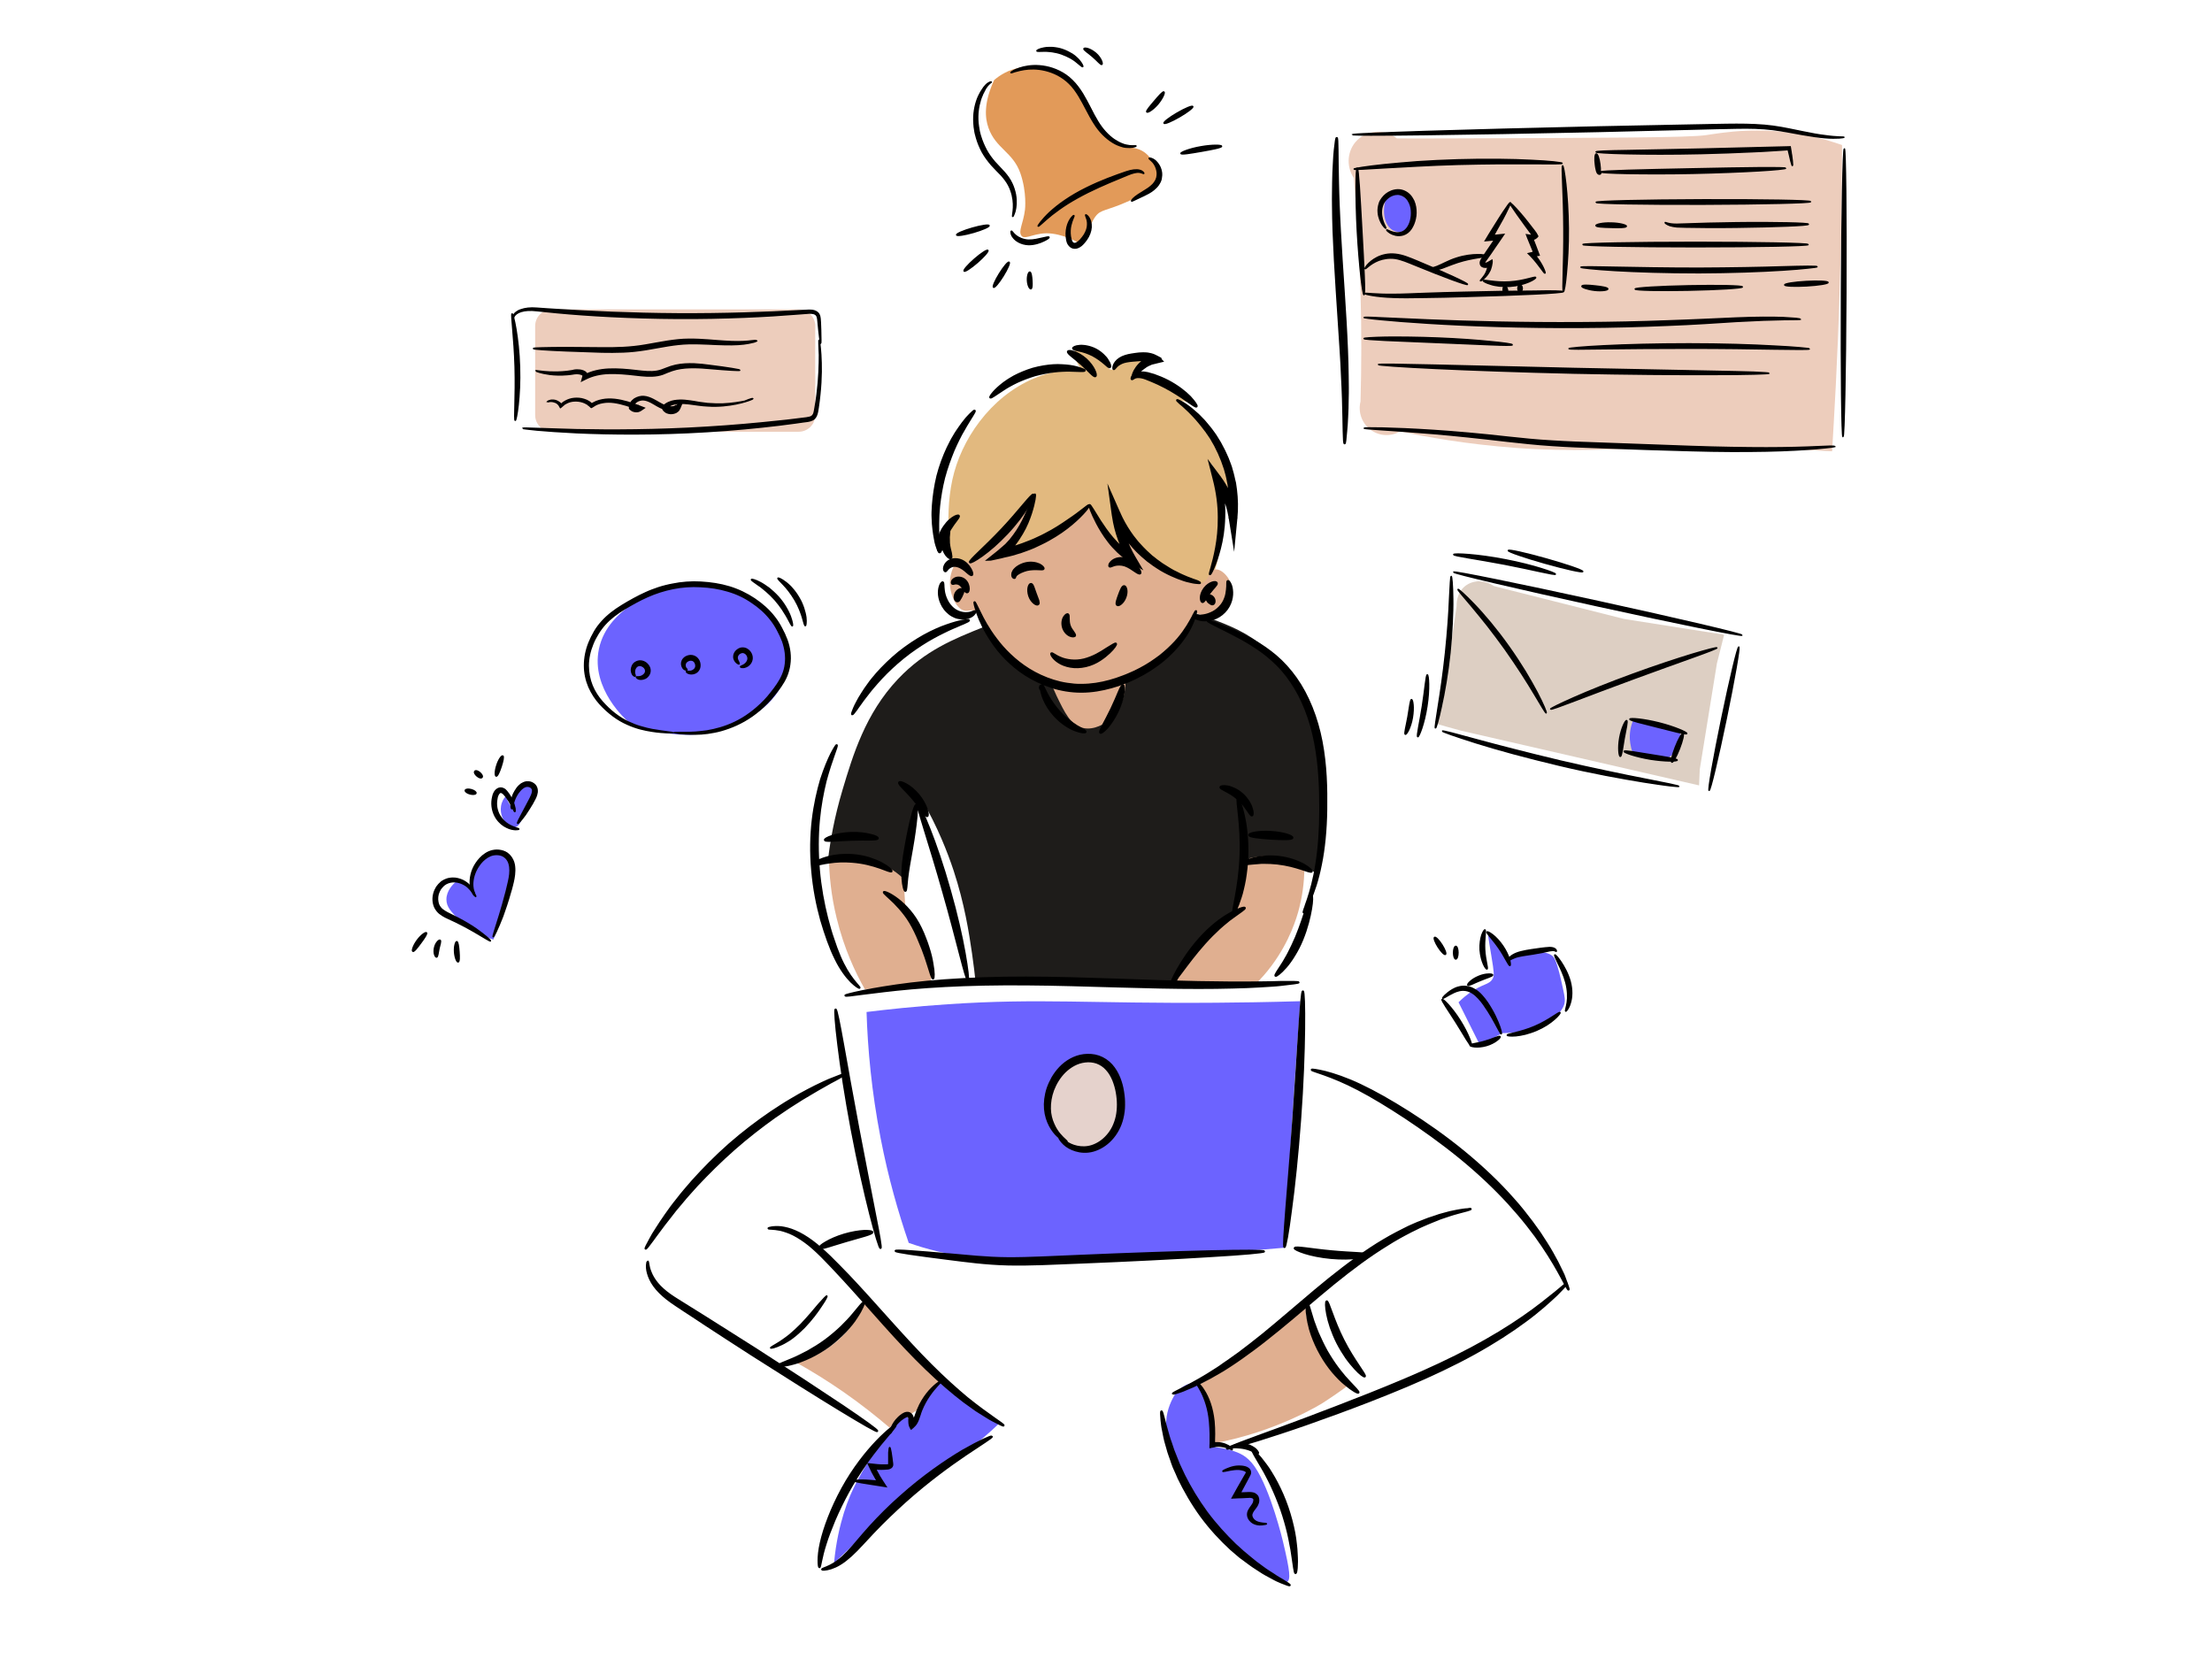 <svg xmlns="http://www.w3.org/2000/svg" xml:space="preserve" style="enable-background:new 0 0 1600 1200" viewBox="0 0 1600 1200" id="blog">
  <g id="Layer_5">
    <path d="M711.3 453.6c-21.4 8.6-42.2 16.9-61.8 37.6-23.6 25-32.6 55.1-40.1 80.2-6 20.1-8.9 37.3-10.3 49.1 4.4-.9 25.1-4.9 42.8 7.9 6.3 4.6 10.4 10 13 14.2 2.1-19.3 4.3-38.6 6.4-58 1.8-2.1 3.6-4.3 5.4-6.4 11.6 20.1 18.6 38.1 23.1 51.6 7.9 24.1 11.1 44.8 13.3 59.9 1.2 8.3 2 15.2 2.5 20.1 59.3-1.3 102.7-.6 136.2.9 16.1.7 35.7 1.8 49.1-10.8 13.8-12.9 21.5-40.6 25-53.4 3.4-12.4 4.5-20.6 10.9-23.4 7.8-3.4 18.5 3.3 26.9 10.2.1-.5.2-1.1.3-2 1.5-9.2 6.5-42.5 2.8-72.5-2-16.2-7.3-60.8-41.7-90.2-13.1-11.2-25.6-16-38.4-20.9-73.6-27.6-144.9-2.3-165.4 5.9z" style="fill:#1e1c1a"></path>
    <path d="M687.1 397.2c.2 2.4.4 5.1.6 5.1.7 0-5.6-31.4 2.5-60.7 7.9-28.7 30.7-59.2 63.9-70.2 11.3-3.7 21.2-4.4 27.8-4.4-6.4-10.1-5.1-12.6-4.4-13.3 2.8-3.1 13.9-1.4 19.6 5.1 3.4 3.9 3.9 8.4 6.8 8.6 1.9.1 2.9-1.6 5.4-4 5.4-5.1 13.7-9.1 20.8-7.8 2.6.5 5.7 1.8 5.7 3.2-.1 2.5-11.4 2-15.2 8.9-1.2 2.2-1.3 4.4-1.2 5.8 3.8-1 9.9-2.1 17.1-.7 15.3 3 26.7 15.5 25.4 17.8-.4.6-2.1.8-7.4-1 5.3 3.6 13.5 10.1 20.9 20.3 14.2 19.7 19 44.5 16.1 45.9-.8.3-2-.9-4.2-3.3-7.9-8.4-10.3-17.1-11-16.9-1 .3 7.1 21.7 7 45.6 0 3.8-.5 41.5-17.1 47.5-7.5 2.7-13.8-2.8-24-7.6-23.1-10.8-59.9-9.8-133.5-7.6-3.7.1-13.3.4-18.3-5.7-2.9-3.9-3.3-8-3.3-10.6z" style="fill:#e2b97f"></path>
    <path d="M576.4 985.8c10.6 5.9 22 12.9 33.8 21.1 12.5 8.7 23.6 17.5 33.3 25.8 15.3-10.1 25.8-16.5 33.5-20.4 2.1-1 6.5-3.2 6.8-6.8.4-3.9-4.2-7.1-5.6-8.1-13.1-17.7-28.7-35.3-47.1-52-1.9-1.7-3.7-3.3-5.6-5-1.3 4-3.1 8.2-5.6 12.4-12.4 21.6-34.1 30-43.5 33zM861.1 1005c-.7 7.2-2.8 33 8.7 38.4 3.1 1.5 6.2 1 8.1.6 45.9-8.3 78.7-29.1 78.7-29.1 4.8-3.1 12-7.8 20.4-14.2-5.3-3.4-15.7-11.1-23.5-24.8-7.8-13.7-9.1-26.5-9.3-32.8-9 9.3-19.7 19.2-32.2 29.1-18.2 14.2-35.7 24.8-50.9 32.8zM599.6 620.8c.2 11.9 1.5 26.8 5.6 43.4 5.3 21.8 13.4 39.1 20.4 51.4 15.9-1.7 31.8-3.3 47.7-5 .3-5.2.1-11.6-1.2-18.6-3.3-17.5-11.9-29.9-17.3-36.6l-1.2-19.8c-3.1-2.9-7-6-11.8-8.7-17.3-9.4-34.8-7.4-42.2-6.1zM903.8 620.8c6.2-1.5 18.6-3.5 31.6 1.9 3.1 1.3 5.8 2.8 8.1 4.3 0 12.3-1.9 22.5-3.7 29.7-1.9 7.5-7 24.2-19.8 41.5-4.1 5.6-8.1 9.9-11.2 13l-57.6-1.2c2-5.5 5-12 9.3-18.6 11.1-16.9 25.4-26.2 34.1-31 .8-5.2 1.8-10.5 3-16.1 1.8-8.4 4-16.2 6.2-23.5zM690.3 408.8c-1.5 3-3.8 8.6-3.1 15.5.7 6.7 4.6 16.4 10.6 17.4 2.8.5 4.9-1.1 7.9.4 2.3 1.2 3.4 3.3 4 4.4 2.7 5.1 6.7 9.3 9.3 14.5 3.7 7.5 20.3 26.5 44.8 33.6 27 7.7 49.7-2.4 56.6-5.6 29.2-13.6 41.2-39.1 44.1-46 1.8 1 6.7 3.1 12.4 1.9 8.5-1.9 15.3-10.6 14.3-19.3-.9-7.5-7.7-14.5-12.4-13.7-4.4.8-4.2 7.8-9.3 9.9-2.8 1.2-5.9 0-18.7-7.5-9-5.3-13.5-7.9-15.8-9.6-14.6-11-20.6-23-22.1-22.1-2 1.1 9.6 21.1 6.8 23-2.5 1.7-16.6-11.9-26.7-28-2.5-4-4.3-7.4-5.6-9.9-3.9 3.7-9.6 8.6-16.8 13.9-6.6 4.8-14.7 10.6-26.1 15.3-10.5 4.3-22.1 6.9-23 5-.8-1.9 10.2-5.6 17.4-17.4 5.4-8.7 6.6-18.5 5-19.3-1.9-.9-7.3 11.1-22.4 26.7-4.6 4.8-7.3 6.9-9.9 8.7-8.2 5.5-16.1 7.4-21.3 8.2z" style="fill:#e0af90"></path>
    <path d="M754.8 474.9c2.5 12.3 6.3 21.8 9.4 28.3 6 12.4 10.2 21.2 18.9 23.3 8.7 2.1 16.7-3.8 18.3-5 10.7-7.9 14.9-23.5 11.6-39.9-19.4-2.2-38.8-4.5-58.2-6.7z" style="fill:#e0af90"></path>
    <path d="M657.3 899c-7.5-21.8-14.8-47.1-20.3-75.6-6.6-34.1-9.4-65-10.2-91.4 14.6-1.8 34.7-4 58.7-5.6 66.8-4.5 102.5-.4 194.1-1.1 15.8-.1 36.5-.4 60.9-1.1-2.8 39.6-5.5 79.4-7.9 119.6-1.2 19.6-2.3 39.2-3.4 58.7-40 3.6-72.3 5-94.8 5.6-30.3.9-31.2-.1-60.9 1.1-33.1 1.3-44.7 3-64.3 1.1-22.6-2.1-40.6-7.3-51.9-11.3z" style="fill:#6C63FF"></path>
    <ellipse cx="784.7" cy="798.4" rx="28.9" ry="33.1" style="fill:#e5d2cc"></ellipse>
    <path d="M603.3 1130.6c1.3-15.1 4.4-27.5 7.1-36.3 5.6-17.9 12.3-28.6 25.6-49.9 6.6-10.6 14.2-21.7 19-20.2 3 .9 3 6.2 5.4 6.5 3.2.4 3.8-11.8 11.9-23.2 3-4.2 6.1-7.1 8.3-8.9 7.2 6.1 15.2 12.2 23.8 18.4 6.3 4.5 12.4 8.7 18.4 12.5-3.6 3.5-9.1 8.5-16.1 14.3-11.6 9.6-19.7 14.8-26.8 19.6-15.9 11-29.8 23.8-57.7 49.3-7.9 7.5-14.5 13.7-18.9 17.9zM850.6 1007.5c-3 4.6-6.6 11.8-7.1 20.8-.5 9.6 2.8 16.3 10.1 32.7 11.7 26.4 10 24.7 13.1 30.3 10 18.4 24.5 28.1 52.3 48.2 4.4 3.1 9.1 6.4 11.9 4.8 2.8-1.6 2.3-7.5-3-29.7 0 0-8.8-36.9-20.2-53.5-3.3-4.8-6.5-7.2-8.3-8.3-2.9-1.8-5.5-2.7-8.3-3.6-2.9-.9-7.2-2-12.5-2.4-.6-6-1.3-11.1-1.8-14.9-1.7-12.1-3.1-17.6-5.9-23.2-2.1-4-3.5-6.8-6.5-7.7-6.4-2-13.4 6-13.8 6.5z" style="fill:#6C63FF"></path>
    <path d="M865.1 442c.2.1 0 .8-.3 2.2-.2.7-.4 1.5-.7 2.5-.4 1-.8 2.1-1.3 3.4-.5 1.3-1.2 2.6-1.9 4.1-.7 1.5-1.7 3-2.7 4.7-.5.8-1.1 1.7-1.7 2.5-.6.8-1.2 1.7-1.9 2.6-1.4 1.7-2.8 3.6-4.5 5.3-1.6 1.9-3.5 3.6-5.4 5.5-1 .9-2 1.8-3.1 2.7-1 .9-2.2 1.7-3.3 2.6-4.6 3.5-9.8 6.8-15.6 9.7-1.5.7-2.9 1.5-4.4 2.1-1.5.7-3 1.4-4.6 1.9-3.2 1.3-6.4 2.4-9.8 3.3-6.8 1.9-14.1 3.2-21.7 3.2-3.8 0-7.5-.3-11.2-.9-3.6-.6-7.2-1.4-10.6-2.6-6.8-2.2-13-5.2-18.5-8.7-5.5-3.5-10.2-7.5-14.3-11.6-4-4.1-7.4-8.3-10.1-12.4-5.5-8.1-8.7-15.3-10.5-20.4-1.8-5.1-2.4-8-2.1-8.1.3-.1 1.5 2.6 3.9 7.4 2.3 4.8 5.9 11.6 11.6 19.1 2.8 3.8 6.2 7.7 10.2 11.5 4 3.8 8.6 7.5 13.8 10.7 5.2 3.2 11.1 6 17.5 8 3.2 1 6.5 1.8 9.9 2.3 3.4.5 6.9.9 10.4.8 7 0 13.9-1.1 20.4-2.9 3.2-.9 6.4-1.9 9.4-3.1 1.5-.5 3-1.2 4.5-1.8 1.5-.6 2.9-1.3 4.3-1.9 5.6-2.7 10.7-5.7 15.1-8.9l3.3-2.4c1-.8 2.1-1.7 3-2.5 1.9-1.7 3.8-3.3 5.4-5 6.7-6.6 10.8-13.1 13.4-17.7.6-1.2 1.2-2.2 1.7-3.1.4-.9.8-1.7 1.2-2.3.6-1.2 1-1.8 1.2-1.8z" style="stroke-width:1.5;stroke:#000;stroke-miterlimit:10"></path>
    <path d="M807.2 465.6c.4.5-1.2 3.1-4.8 6.5-1.8 1.7-4.1 3.6-6.9 5.4-2.8 1.8-6.2 3.4-10.1 4.3-3.9.9-7.8 1-11.2.4-3.4-.6-6.4-1.8-8.5-3.2-2.2-1.4-3.7-3-4.5-4.2-.8-1.2-1-2-.7-2.2.6-.5 2.7 1.7 6.8 3.3 2 .9 4.6 1.5 7.5 1.8 2.9.3 6.1.1 9.4-.7 6.6-1.7 12.1-5.1 16-7.7 4.1-2.5 6.6-4.2 7-3.7zM777.6 459.7c-.2.6-1.5.9-3.4.2s-4.2-2.7-5.2-5.8c-1-3.1-.4-6.1.7-7.8 1.1-1.7 2.3-2.3 2.8-1.9.6.4.5 1.5.5 3s.1 3.3.7 5.1c.6 1.8 1.7 3.3 2.6 4.5.7 1.2 1.5 2.1 1.3 2.7zM751 437c-.5.5-1.6.3-2.9-.7-1.3-1-2.8-2.8-3.6-5.2-.8-2.4-.9-4.7-.5-6.3.4-1.6 1.1-2.5 1.8-2.4.7.1 1.2 1 1.7 2.3.5 1.3 1 3 1.7 4.8.7 1.8 1.3 3.4 1.8 4.8.3 1.2.5 2.3 0 2.7zM808 437.5c-.5-.4-.4-1.4-.1-2.7.3-1.3.9-2.8 1.5-4.5.6-1.7 1.2-3.2 1.8-4.4.6-1.2 1.2-1.9 1.9-1.9s1.3.9 1.6 2.4c.3 1.5.1 3.6-.7 5.7-.8 2.1-2.1 3.8-3.3 4.7-1.1.9-2.1 1.2-2.7.7zM754.8 411.4c-.3.6-1.8.4-4 .3-2.2-.1-5.1-.1-8.1.6-1.5.4-2.9.9-4.2 1.5-.6.3-1.2.6-1.7.9-.4.2-.8.5-1.2.8-.7.6-1 1-1.2 1.5-.2.5-.2.9-.5 1-.3.1-.9 0-1.4-.8-.2-.4-.4-1-.3-1.7 0-.7.2-1.4.6-2.1.3-.7.8-1.4 1.5-2 .6-.6 1.2-1.1 2-1.6 1.5-1 3.3-1.8 5.3-2.3 4-1 7.8-.3 10.2.8 2.3 1.2 3.3 2.6 3 3.1zM824.7 414.7c-.5.5-1.9-.3-3.8-1.6s-4.4-3.1-7.2-4.1c-2.7-.9-5.5-.8-7.4-.3-1.9.5-3.1 1.4-3.7 1-.3-.2-.3-.7-.1-1.4.3-.8 1-1.7 2.1-2.6 2.3-1.8 6.4-2.8 10.6-1.3 2 .7 3.7 1.8 5 2.9 1.3 1.1 2.3 2.3 3 3.3 1.5 2.1 2 3.7 1.5 4.1zM681.9 421.2c.7.2.3 2.6.8 6 .2 1.7.7 3.7 1.6 5.8.4 1 1 2.1 1.6 3.1.7 1 1.4 2 2.3 2.9 3.5 3.7 8.2 4.8 11.5 4.5 3.3-.2 5.1-1.8 5.6-1.3.1.1.1.3.1.6-.1.3-.3.8-.7 1.2-.7 1-2.2 2.1-4.3 2.8-2.1.7-4.8.8-7.6.1-1.4-.3-2.8-.9-4.2-1.7-1.4-.8-2.6-1.8-3.8-3-1.2-1.2-2.1-2.5-2.9-3.8-.7-1.3-1.4-2.7-1.8-4-.9-2.7-1.1-5.2-.9-7.3.2-2.1.8-3.7 1.3-4.7.6-.8 1.1-1.3 1.4-1.2zM888.1 420.3c.3-.1.9.3 1.5 1.4.6 1 1.3 2.7 1.5 4.9.3 2.2.2 4.8-.6 7.7-.8 2.8-2.4 5.9-4.8 8.3-2.4 2.5-5.3 4.2-8.1 5.1-2.8.9-5.5 1.1-7.7.9-2.2-.2-3.9-.8-5-1.4-1.1-.6-1.5-1.2-1.4-1.5.3-.6 2.6 0 6.3-.5 1.8-.2 3.9-.7 6.1-1.7 2.2-.9 4.4-2.4 6.2-4.3 1.9-1.9 3.2-4.1 4-6.3.9-2.2 1.2-4.4 1.4-6.2.5-3.7-.1-6.1.6-6.4zM699.7 428.4c-.7.2-1.5-.6-2.3-1.8-.8-1.2-1.8-2.7-2.9-3.6-.4-.3-1-.6-1.5-.8-.6-.2-1.1-.2-1.6-.2s-.9 0-1.3.2c-.4.1-.8.2-1.1.1-.3-.1-.6-.5-.5-1.1 0-.6.4-1.5 1.3-2.2.9-.7 2.1-1.2 3.5-1.2s3 .4 4.4 1.5c1.2 1 2 2.3 2.4 3.4.4 1.1.6 2.1.6 3 0 1.6-.4 2.6-1 2.7z" style="stroke-width:1.5;stroke:#000;stroke-miterlimit:10"></path>
    <path d="M692.7 434.9c-.6.1-1.4-.3-1.9-1.4-.4-1.1-.4-2.8.4-4.4.8-1.6 2.2-2.6 3.3-2.9 1.2-.3 2 .1 2.2.7.3.6.1 1.4-.2 2.1-.3.7-.6 1.5-1 2.3-.4.8-.8 1.5-1.3 2.2-.3.7-.8 1.3-1.5 1.4zM869.8 435.5c-.6-.1-1.2-1.2-1.2-3.1 0-1.9.8-4.4 2.5-6.7s3.9-3.7 5.7-4.3c1.8-.6 3-.4 3.3.3.3.6-.4 1.5-1.4 2.7-1 1.1-2.3 2.6-3.6 4.3-1.3 1.7-2.3 3.4-3.1 4.7-.9 1.2-1.6 2.1-2.2 2.1z" style="stroke-width:1.5;stroke:#000;stroke-miterlimit:10"></path>
    <path d="M876.7 437.1c-.7-.1-1.2-.6-1.7-.9-.5-.3-.9-.6-1.2-1-.3-.4-.5-.8-.8-1.3-.2-.5-.5-1.1-.6-1.8 0-.7.5-1.3 1.6-1.5 1-.2 2.5.3 3.5 1.5s1.2 2.7.9 3.7c-.3 1-1 1.4-1.7 1.3zM679 398.4c-.3.1-.9-1.4-1.7-4-.2-.7-.4-1.4-.6-2.2-.2-.8-.3-1.7-.5-2.7-.3-1.9-.8-4.2-1-6.6-.1-1.2-.2-2.5-.4-3.9-.1-1.4-.1-2.8-.2-4.2-.2-2.9 0-6.1.2-9.4.5-6.6 1.5-13.8 3.3-21.2 1.9-7.4 4.5-14.2 7.3-20.2 1.5-2.9 2.8-5.8 4.4-8.3.8-1.3 1.4-2.5 2.2-3.6.8-1.1 1.5-2.2 2.2-3.2 1.4-2.1 2.8-3.8 4-5.3.6-.8 1.2-1.5 1.8-2.1.6-.6 1.1-1.2 1.6-1.7 2-2 3.1-3 3.4-2.7.3.2-.4 1.6-1.9 3.9-.4.6-.8 1.2-1.2 1.9-.4.7-.9 1.5-1.4 2.3-1 1.7-2.2 3.5-3.3 5.6-.6 1-1.2 2.1-1.9 3.3-.6 1.1-1.2 2.4-1.9 3.7-1.3 2.5-2.5 5.3-3.8 8.2-2.4 5.9-4.8 12.4-6.7 19.5-1.8 7.1-2.9 14-3.6 20.3-.2 3.2-.6 6.2-.6 9 0 1.4-.1 2.8-.1 4.1v3.8c0 2.4.2 4.6.2 6.5 0 1 .1 1.9.1 2.7.1.8.1 1.6.2 2.3.2 2.5.2 4.1-.1 4.2z" style="stroke-width:1.5;stroke:#000;stroke-miterlimit:10"></path>
    <path d="M693.5 373.1c.4.6-.7 2-2.3 4.1-.8 1.1-1.8 2.3-2.7 3.8-1 1.4-2 3-2.9 4.8-.9 1.8-1.7 3.5-2.3 5.1-.6 1.6-1.2 3.1-1.6 4.4-.8 2.5-1.4 4.2-2.1 4.2-.6 0-1.3-1.8-1.3-4.8 0-1.5.2-3.3.7-5.2.5-1.9 1.2-4 2.3-6 1.1-2 2.4-3.8 3.7-5.3 1.3-1.5 2.7-2.7 3.9-3.5 2.4-1.7 4.3-2.1 4.6-1.6zM703 415.9c-.6.4-1.9-.6-3.6-2.1-1.7-1.5-3.9-3.4-6.7-4.2-1.3-.4-2.6-.4-3.6-.2s-2 .8-2.7 1.3c-1.4 1.1-1.9 2.5-2.6 2.5-.3 0-.7-.4-.9-1.2-.2-.8 0-2.1.7-3.4.7-1.3 2-2.7 4-3.5 2-.8 4.3-.8 6.5-.2 2.1.6 3.9 1.8 5.2 3.1 1.3 1.3 2.2 2.6 2.8 3.7 1.2 2.2 1.5 3.8.9 4.2z" style="stroke-width:1.5;stroke:#000;stroke-miterlimit:10"></path>
    <path d="M687.9 403.7c-.5.4-1.9-.2-3.4-2.1-.7-.9-1.4-2.1-2-3.6-.6-1.5-1-3.1-1.1-4.9-.1-1.8 0-3.5.4-5.1.4-1.5.9-2.8 1.5-3.9 1.2-2.1 2.5-2.9 3-2.6.6.3.5 1.7.3 3.7-.1 1-.2 2.1-.3 3.4 0 1.3 0 2.6.1 4.1.1 1.4.3 2.8.6 4 .3 1.2.5 2.3.8 3.3.3 1.9.6 3.3.1 3.7zM747.5 357.8c.5.4-1 3.9-4.3 9.1-1.6 2.6-3.7 5.6-6.2 8.9-2.5 3.2-5.4 6.7-8.6 10.1-3.2 3.4-6.5 6.5-9.5 9.2-3.1 2.7-6 5-8.5 6.8-5 3.6-8.5 5.3-8.8 4.8-.8-1.1 10.7-10.7 23.3-24.1 12.6-13.4 21.4-25.6 22.6-24.8z" style="stroke-width:1.5;stroke:#000;stroke-miterlimit:10"></path>
    <path d="M787.7 365.5c.4.4-3.7 6.2-12.5 13.6-4.4 3.7-10 7.7-16.7 11.4-1.7.9-3.4 1.9-5.2 2.7-1.8.9-3.6 1.7-5.5 2.6-1.9.8-3.9 1.6-5.9 2.3-1 .4-2 .7-3.1 1.1-.5.2-1 .4-1.6.5-.7.2-1.4.4-2 .6l-1.5.5-1.5.4c-1 .3-1.9.5-2.8.7-1.9.4-3.7.8-5.5 1.3-1.9.4-3.7.8-5.5 1.2l-1.4.3-.7.1h-.4c-.5 0-.9.1-1.4.1 1.6-1.3 3.2-2.5 4.8-3.8.8-.7 1.7-1.3 2.5-2l.6-.5.5-.4 1-.9c.7-.6 1.4-1.2 2-1.7l1-.9.5-.4c.2-.1.2-.2.4-.4.9-1 1.8-1.9 2.6-2.8.5-.5.7-.8.9-1.1.2-.3.5-.6.7-.9.5-.6.9-1.2 1.4-1.8.9-1.2 1.7-2.4 2.5-3.6 3.1-4.8 5.3-9.5 7-13.4 3.4-7.9 5-12.9 5.6-12.7.5.1-.1 5.4-2.8 13.8-1.4 4.2-3.3 9.2-6.4 14.4-.8 1.3-1.6 2.6-2.5 4-.4.7-.9 1.3-1.4 2-.2.3-.5.7-.7 1-.2.3-.6.7-.6.8-.2.3-.5.6-.7.9-.2.2-.3.4-.5.5-.3.3-.6.6-.9.8l-.3.2-.1.1h.1l.2-.1c.3-.1.6-.1.9-.2.5-.2 1.1-.3 1.6-.5l1-.3c.5-.1 1-.3 1.5-.5 1-.3 2-.7 2.9-1 1.9-.7 3.8-1.4 5.7-2.2 1.8-.8 3.7-1.5 5.4-2.4 1.8-.8 3.4-1.6 5.1-2.5 6.5-3.3 12.1-7 16.7-10.2 9.5-6.3 14.5-11.2 15-10.7zM868 421.6c0 .2-.6.2-1.7.1-.5-.1-1.2-.1-2-.2-.4-.1-.8-.1-1.3-.2s-.9-.2-1.4-.3c-1-.2-2.1-.5-3.4-.8-1.2-.3-2.5-.8-3.9-1.3-1.4-.4-2.9-1.1-4.4-1.7-1.6-.6-3.2-1.4-4.9-2.2-1.7-.8-3.4-1.8-5.2-2.8-.9-.5-1.8-1.1-2.7-1.7l-2.7-1.8c-.9-.7-1.8-1.3-2.7-2-.5-.3-.9-.7-1.4-1-.4-.4-.9-.7-1.3-1.1-.9-.8-1.8-1.5-2.7-2.3-.9-.8-1.8-1.7-2.7-2.5-.9-.8-1.8-1.8-2.6-2.7-.9-.9-1.8-1.9-2.6-2.9s-1.7-2-2.5-3.1l-2.4-3.3c-3.1-4.5-5.9-9.4-8.3-14.7l4.7-1.3.2 1.1c1.6 11.2 5.4 21.4 10.3 29.8l4.5 7.7-7.6-4.6c-3.3-2-6.1-4.3-8.7-6.7-2.5-2.4-4.7-4.8-6.6-7.3-3.8-4.9-6.5-9.5-8.6-13.5-4.1-7.9-5.7-12.8-5.3-13 .5-.2 3 4.3 7.6 11.6 2.4 3.6 5.3 8 9.1 12.4 3.8 4.5 8.7 8.9 14.7 12.5l-3.1 3.1c-5.4-8.8-9.6-19.6-11.3-31.4l-.2-1.2-2.4-17.4 7.1 16.1c2.2 5 4.8 9.6 7.7 13.9.7 1 1.5 2.1 2.2 3.1.8 1 1.6 2 2.3 2.9.7 1 1.6 1.9 2.4 2.8.8.9 1.6 1.8 2.4 2.6l2.5 2.5c.8.8 1.7 1.5 2.5 2.3.4.4.8.7 1.2 1.1.4.4.9.7 1.3 1 .9.7 1.7 1.4 2.5 2 .8.6 1.7 1.2 2.5 1.8.8.6 1.6 1.2 2.5 1.7 1.7 1 3.2 2.1 4.8 3 1.6.9 3 1.8 4.5 2.4 1.5.7 2.8 1.5 4.1 2 1.3.6 2.5 1.1 3.7 1.6 1.2.4 2.2.8 3.2 1.2.5.2.9.4 1.3.5.4.1.8.3 1.2.4.7.3 1.4.5 1.9.7 1.2.7 1.7.9 1.7 1.1zM616.4 516.7c-.3-.2.2-1.7 1.3-4.3.3-.7.6-1.4 1-2.2.4-.8.8-1.6 1.3-2.5 1-1.8 2-3.8 3.5-6 .7-1.1 1.4-2.2 2.2-3.4.8-1.2 1.7-2.3 2.5-3.5 1.7-2.5 3.8-4.9 6-7.5 4.5-5.1 9.8-10.3 15.9-15.3 6.1-4.9 12.4-9 18.3-12.3 3-1.6 5.8-3.1 8.6-4.3 1.4-.6 2.7-1.2 4-1.7 1.3-.5 2.6-1 3.8-1.4 2.4-.9 4.6-1.5 6.6-2.1 1-.3 1.9-.5 2.7-.7.9-.2 1.6-.3 2.3-.5 2.8-.5 4.4-.7 4.5-.3.1.3-1.3 1.1-3.9 2.2-.7.3-1.4.6-2.2.9-.8.3-1.6.7-2.5 1.1-1.8.8-3.9 1.6-6.2 2.7-1.1.5-2.3 1.1-3.5 1.7-1.2.6-2.5 1.3-3.8 1.9-2.6 1.3-5.3 2.9-8.1 4.5-5.6 3.4-11.6 7.4-17.5 12.2-5.9 4.8-11.1 9.7-15.6 14.5-2.2 2.4-4.3 4.7-6.2 7-.9 1.1-1.9 2.2-2.7 3.3-.8 1.1-1.6 2.1-2.4 3.1-1.6 1.9-2.8 3.8-4 5.4-.6.8-1.1 1.6-1.6 2.2-.5.7-.9 1.4-1.3 1.9-1.7 2.3-2.7 3.5-3 3.4zM621.7 714.5c-.2.2-2.5-1-6-4.4-3.4-3.4-7.7-9-11.4-16.7-1.9-3.8-3.7-8.1-5.4-12.8-.8-2.3-1.7-4.8-2.5-7.3s-1.6-5.2-2.4-7.8c-3-10.8-5.4-22.9-6.5-35.9-1.2-12.9-.9-25.3.4-36.5s3.6-21 6-29.2c2.6-8.1 5.3-14.4 7.4-18.6 2.2-4.2 3.6-6.4 3.9-6.3.8.4-3.7 9.8-8 25.8-2 8.1-3.9 17.8-4.9 28.7-1 10.9-1.1 23 0 35.6 1.1 12.6 3.3 24.5 6 35.1.7 2.6 1.4 5.2 2.1 7.7.7 2.5 1.5 4.9 2.3 7.2 1.5 4.7 3.1 8.9 4.7 12.7 3.2 7.6 6.8 13.2 9.7 16.9 2.9 3.7 4.8 5.5 4.6 5.8zM670.7 590.3c-1.3.5-4.6-5.7-10.1-12.2-5.4-6.5-10.9-10.8-10.2-12.1.3-.6 2.2-.2 4.9 1.3 2.7 1.4 6 4.1 9 7.6 3 3.6 5 7.4 5.9 10.2 1.1 3 1.1 5 .5 5.2z" style="stroke-width:1.5;stroke:#000;stroke-miterlimit:10"></path>
    <path d="M654.9 644.4c-.6.1-1.8-3.4-2.1-9.2-.2-2.9 0-6.4.3-10.2.4-3.8 1-7.9 1.8-12.2 3-17.1 6.5-30.8 7.8-30.5 1.3.2 0 14.3-3 31.4-.8 4.3-1.5 8.3-2.1 11.9-.6 3.6-1.1 6.9-1.4 9.7-.6 5.5-.6 9-1.3 9.1zM674.9 707.8c-.7.1-1.8-3.9-3.8-10.3-1-3.2-2.2-6.9-3.8-11-.8-2-1.7-4.1-2.6-6.3-.9-2.2-1.9-4.5-3-6.7-2.2-4.5-4.6-8.5-7.2-11.9-2.6-3.4-5.2-6.3-7.5-8.6-4.7-4.6-8-7.1-7.7-7.7.3-.5 4.4.9 9.9 5.1 2.8 2.1 5.8 4.9 8.8 8.4 3 3.5 5.8 7.8 8.1 12.6 1.2 2.4 2.1 4.7 3 7 .9 2.2 1.7 4.5 2.4 6.7 1.4 4.3 2.4 8.3 2.9 11.7 1.3 6.7 1.1 10.9.5 11zM700 708.5c-1.4.3-7.7-28.5-17.7-63.3-9.8-34.9-19.5-62.6-18.2-63.1.6-.2 3.8 6.4 8.2 17.5 4.4 11.1 9.8 26.7 14.7 44.2 5 17.5 8.6 33.6 10.7 45.4 2.1 11.8 2.9 19.1 2.3 19.3zM943 660c-.2-.1.1-.9.6-2.5.3-.8.7-1.7 1-2.9.4-1.1.9-2.5 1.4-4 2-6 4.5-14.7 6.2-25.8 1.8-11.1 2.8-24.5 2.8-39.4 0-14.9-.5-31.3-3.7-48.1-3.2-16.7-9.1-32.1-17.4-44.2-4.1-6.1-8.7-11.3-13.6-15.6-4.8-4.4-9.8-7.9-14.6-10.9-4.7-3-9.2-5.5-13.2-7.5-4-2.1-7.4-3.8-10.3-5.2-5.7-2.8-8.8-4.5-8.6-4.8.1-.3 3.5.8 9.4 3.1 3 1.2 6.6 2.6 10.7 4.5s8.8 4.2 13.7 7c5 2.9 10.2 6.4 15.4 10.8 5.2 4.4 10.2 9.9 14.6 16.1 8.9 12.6 15.2 28.6 18.5 45.8 3.3 17.3 3.6 34 3.4 49.1-.2 15.1-1.6 28.7-3.9 39.9-2.2 11.2-5.3 20.1-7.9 25.9-.7 1.4-1.3 2.7-1.8 3.8-.5 1.1-1.1 2-1.5 2.7-.5 1.6-1 2.3-1.2 2.2zM905.6 589.8c-.7.2-1.6-1.4-3.2-3.7-.4-.6-.8-1.2-1.3-1.8-.4-.7-1-1.3-1.5-2-1.1-1.4-2.5-2.8-4-4.2-1.5-1.4-3.1-2.5-4.6-3.5-.8-.5-1.5-1-2.2-1.3-.7-.4-1.3-.8-2-1.1-2.4-1.3-4.1-2.1-4-2.8.1-.6 2-1.1 5.1-.5.8.1 1.6.3 2.5.7.9.3 1.8.7 2.7 1.1 1.9.9 3.8 2.2 5.6 3.8 1.8 1.6 3.2 3.4 4.4 5.2.5.9 1 1.7 1.4 2.6.4.8.7 1.6.9 2.4 1 2.9.8 4.9.2 5.1z" style="stroke-width:1.5;stroke:#000;stroke-miterlimit:10"></path>
    <path d="M892.2 660.6c-1.4-.5 4.3-18.4 5.1-41.3 1-22.8-3.3-41.2-1.9-41.5.6-.2 2.5 4.2 4.2 11.8.2.9.4 1.9.6 3 .2 1 .4 2.1.6 3.2.4 2.2.6 4.6.9 7.2.5 5.1.7 10.7.5 16.6-.2 5.9-.9 11.5-1.7 16.5-.5 2.5-.9 4.9-1.5 7.1-.3 1.1-.5 2.2-.8 3.2-.3 1-.6 2-.9 2.9-2.3 7.3-4.5 11.5-5.1 11.3z" style="stroke-width:1.5;stroke:#000;stroke-miterlimit:10"></path>
    <path d="M847.2 712.1c-.6-.3 1-4.5 4.5-10.7 3.5-6.2 8.9-14.6 16.2-22.7 3.7-4.1 7.5-7.7 11.2-10.7 1.9-1.5 3.7-2.9 5.4-4 .9-.6 1.7-1.2 2.6-1.7.8-.5 1.7-1 2.4-1.4 6.3-3.6 10.6-4.8 10.9-4.2.3.7-3.4 3-9 7.1-.7.5-1.4 1.1-2.2 1.6-.7.6-1.5 1.2-2.3 1.9-1.6 1.2-3.2 2.7-4.9 4.2-3.4 3.1-6.9 6.6-10.5 10.6-7.1 7.9-12.8 15.7-17 21.3-4.1 5.5-6.7 9-7.3 8.7zM922.6 705.8c-.5-.5 1.6-3.4 4.7-8.2.4-.6.8-1.2 1.2-1.9l1.2-2.1c.9-1.4 1.7-3 2.6-4.7 1.7-3.3 3.5-7.1 5.2-11.1 3.3-8 5.7-15.6 7.5-21.1 1.8-5.5 3.1-8.9 3.7-8.8.6.1.6 3.8-.4 9.6s-2.9 13.8-6.3 22.1c-1.7 4.2-3.7 8-5.8 11.4-1.1 1.7-2 3.3-3.1 4.7-.5.7-1 1.4-1.5 2l-1.5 1.8c-4 4.6-7.1 6.7-7.5 6.3zM636.9 902.7c-.6.2-3.6-9.3-7.5-24.7-3.9-15.4-8.8-36.9-13.3-60.7-4.5-23.9-7.8-45.6-9.7-61.4-2-15.8-2.6-25.6-2-25.7.7-.1 2.6 9.6 5.4 25.2 2.8 15.6 6.6 37.2 11.1 61 4.5 23.8 8.8 45.3 11.8 60.9 3.1 15.6 4.9 25.3 4.2 25.4z" style="stroke-width:1.5;stroke:#000;stroke-miterlimit:10"></path>
    <path d="M939.3 710.6c0 .3-4.5.9-12.8 1.8-4.1.5-9.2.7-15.1 1.1-5.9.4-12.6.6-20.1.8-14.9.4-32.6.4-52.3 0-19.7-.4-41.3-1.1-63.9-1.7-22.7-.6-44.2-.8-63.8-.4-19.6.4-37.2 1.4-52 2.7-14.8 1.3-26.7 2.9-34.9 3.9-8.2 1.1-12.8 1.7-12.9 1.3-.1-.3 4.4-1.5 12.6-3.2 8.2-1.6 20.1-3.7 34.9-5.5 14.8-1.8 32.5-3.1 52.2-3.8 19.7-.7 41.4-.6 64.1 0 22.7.6 44.3 1.4 63.9 2.1 19.6.6 37.3.9 52.1 1 7.4 0 14.1 0 20-.1s11-.1 15.1-.3c8.3-.1 12.9 0 12.9.3zM929.1 902c-.7-.1 0-10.4 1.3-27.2 1.3-16.7 3.3-39.8 5.1-65.3 1.8-25.5 3.2-48.6 4.3-65.3 1.1-16.7 1.9-27.1 2.6-27.1.7 0 1.1 10.4.9 27.2-.2 16.8-1 40-2.9 65.6-1.9 25.6-4.3 48.6-6.6 65.3-2.1 16.7-4 26.9-4.7 26.8zM914.3 905.2c0 .3-3.7.8-10.4 1.4-6.7.6-16.5 1.3-28.6 2-24.1 1.5-57.5 3.2-94.3 4.7-18.4.7-36 1.7-52.1 1.3-16.1-.4-30.5-2.4-42.4-3.9-12-1.5-21.7-2.8-28.4-3.8-6.7-1-10.4-1.7-10.3-2.1 0-.3 3.8-.3 10.5.2s16.5 1.2 28.5 2.3c12 1 26.3 2.7 42.1 2.8 15.8.1 33.4-1 51.8-1.7 36.8-1.6 70.2-2.7 94.4-3.3 12.1-.3 21.9-.4 28.6-.4s10.6.2 10.6.5zM765.8 820.8c.2-.1.6.5 1.4 1.5.8 1 2.1 2.4 4 3.7 1.9 1.4 4.5 2.7 7.8 3.4 3.2.7 7.1.8 11-.5 3.9-1.3 7.8-3.8 11-7.5 1.6-1.8 3-3.9 4.2-6.3 1.1-2.3 2-4.9 2.6-7.6 1.1-5.4 1.1-11.4 0-17.4-.5-3-1.4-6-2.5-8.8-1.2-2.8-2.7-5.6-4.8-7.8-2-2.3-4.5-3.9-7.2-4.9-2.7-.9-5.7-1.2-8.5-.8-5.7.6-10.8 3.7-14.7 7.5-3.9 3.9-6.6 8.5-8.4 13.2-1.7 4.6-2.4 9.3-2.3 13.5.1 4.2 1.1 7.9 2.5 11 1.3 3.1 3 5.6 4.5 7.4 3.1 3.7 5.5 5.1 5.2 5.5-.1.1-.8-.1-1.9-.7-1.2-.6-2.8-1.7-4.7-3.5-1.9-1.8-3.9-4.3-5.6-7.5-1.7-3.2-3.1-7.3-3.5-12-.4-4.6.2-9.8 1.9-15 .9-2.6 2.1-5.2 3.5-7.7 1.5-2.5 3.3-5 5.4-7.2 2.2-2.3 4.7-4.3 7.6-5.9 2.9-1.6 6.2-2.8 9.7-3.2 3.5-.4 7.2-.2 10.7 1 3.5 1.2 6.8 3.4 9.3 6.2 2.5 2.8 4.3 6 5.6 9.2 1.3 3.2 2.2 6.6 2.7 9.9 1.1 6.5 1.1 13.1-.4 19.2-.7 3-1.8 5.9-3.2 8.5-1.4 2.6-3.1 5-5 7-3.8 4.1-8.4 6.8-13 8.1-4.6 1.3-9.1.9-12.7-.2-3.6-1.1-6.4-2.8-8.3-4.6-1.9-1.8-3.1-3.5-3.6-4.7-.3-1.3-.5-2-.3-2zM610.7 777.1c.1.3-2.2 1.8-6.5 4.1-1.1.6-2.3 1.2-3.6 1.9-1.3.7-2.7 1.5-4.2 2.4-3 1.7-6.5 3.6-10.2 5.9-1.9 1.1-3.8 2.3-5.9 3.5-2 1.2-4.1 2.6-6.3 4-4.4 2.7-8.8 5.9-13.6 9.1-9.4 6.7-19.4 14.4-29.4 23.2-10 8.8-18.9 17.7-26.8 26.1-3.8 4.3-7.6 8.3-10.8 12.3-1.6 2-3.3 3.8-4.8 5.7-1.5 1.9-2.9 3.7-4.2 5.4-2.8 3.4-5.1 6.6-7.2 9.4-1 1.4-2 2.7-2.9 3.9-.9 1.2-1.7 2.3-2.4 3.3-2.9 4-4.6 6.1-4.9 5.9-.3-.2.9-2.6 3.3-6.9.6-1.1 1.3-2.3 2-3.6.8-1.3 1.7-2.6 2.6-4.1 1.9-2.9 4-6.3 6.6-9.9 1.3-1.8 2.6-3.7 4-5.6 1.4-1.9 3-3.9 4.6-5.9 3.1-4.1 6.8-8.3 10.6-12.7 7.8-8.7 16.8-17.9 26.9-26.8 10.2-8.9 20.4-16.6 30.1-23.2 4.9-3.2 9.5-6.3 14-8.9 2.2-1.3 4.4-2.6 6.5-3.8 2.1-1.1 4.2-2.2 6.1-3.3 3.9-2.1 7.5-3.8 10.7-5.3 1.6-.7 3.1-1.4 4.4-2 1.4-.6 2.7-1.1 3.8-1.5 4.8-2 7.4-2.9 7.5-2.6zM634.5 1035.1c-.4.6-10.6-5.3-26.9-15.2-16.3-9.9-38.5-23.9-63-39.5-12.2-7.8-23.8-15.4-34.4-22.3-5.3-3.5-10.2-6.8-14.9-9.8-4.6-3.1-9.1-5.9-12.9-8.9-3.8-3-7-6.2-9.3-9.4-2.3-3.2-3.7-6.4-4.4-9-.8-2.7-.8-4.8-.7-6.3.1-1.4.4-2.2.5-2.2.2 0 .3.8.5 2.1.2 1.4.6 3.3 1.6 5.7.9 2.4 2.5 5.2 4.8 8s5.4 5.6 9.2 8.3c3.8 2.7 8.3 5.3 13 8.3 4.7 3 9.8 6.1 15.2 9.5 10.7 6.7 22.3 14.1 34.6 21.9 24.4 15.7 46.4 30.1 62.2 40.7 15.7 10.6 25.3 17.5 24.9 18.1zM725.9 1031.1c-.2.3-3-1.1-8.1-3.8-.6-.3-1.3-.7-2-1.1-.7-.4-1.4-.9-2.1-1.3-1.5-.9-3.1-1.9-4.8-3-.9-.6-1.8-1.1-2.7-1.7-.9-.6-1.8-1.3-2.8-2-1.9-1.3-3.9-2.8-6-4.3-8.2-6.2-17.5-14.2-27.3-23.6-9.8-9.4-20-20.3-30.4-31.9-10.4-11.6-20.2-22.8-29.3-32.7-2.3-2.5-4.5-4.9-6.7-7.2s-4.3-4.6-6.4-6.7c-4.1-4.3-8.1-8.1-12-11.3-3.9-3.1-7.7-5.6-11.2-7.4-3.5-1.8-6.8-2.8-9.5-3.5-5.5-1.1-8.6-.7-8.7-1.1-.1-.2 3.1-1.3 9-.8 2.9.4 6.5 1.2 10.3 2.9 3.8 1.6 8 4.1 12.2 7.2 4.2 3.1 8.4 6.9 12.8 11.1l6.6 6.6c2.3 2.3 4.5 4.7 6.9 7.1 9.3 9.8 19.2 20.9 29.6 32.5 10.4 11.6 20.4 22.5 29.9 32s18.5 17.6 26.3 24.1c15.9 12.8 26.9 19.2 26.4 19.9zM592.7 1133.6c-.3 0-.6-1.7-.6-4.8 0-3.1.4-7.5 1.6-12.8 1.2-5.4 3.1-11.5 5.7-18.2 2.6-6.7 5.9-13.9 9.9-21.2 8-14.6 17.5-26.4 25-34.2 7.5-7.8 13-11.8 13.4-11.3.5.5-4.1 5.4-10.8 13.6-6.7 8.3-15.5 20.1-23.3 34.3-3.9 7.1-7.2 14-10 20.5-2.7 6.5-5 12.4-6.5 17.4-3.3 10.1-3.7 16.7-4.4 16.7zM717.4 1039.1c.4.6-7.2 5.2-18.9 13.1-11.7 7.9-27.5 19.4-43.6 33.8-8 7.2-15.4 14.3-21.9 21.1-1.6 1.7-3.2 3.3-4.7 5-1.5 1.6-3 3.2-4.4 4.7-2.8 3.1-5.6 5.9-8.3 8.4-2.7 2.4-5.3 4.5-7.8 6-2.5 1.6-4.8 2.5-6.8 3.2-3.9 1.2-6.3 1.1-6.3.8-.1-.4 2.1-.9 5.6-2.6 1.7-.9 3.8-2 5.9-3.7 2.2-1.6 4.5-3.7 6.9-6.2 2.4-2.5 4.9-5.4 7.6-8.6 1.3-1.6 2.8-3.2 4.2-4.9 1.5-1.7 3-3.4 4.6-5.2 6.4-7 13.7-14.4 21.9-21.6 16.3-14.6 32.7-25.8 45-33.1 12.6-7.2 20.7-10.7 21-10.2zM989.8 907.7c.1.7-2.9 1.5-7.8 2.1-4.9.6-11.7.8-19.3.1-7.5-.7-14.2-2.1-18.9-3.6-4.7-1.5-7.5-2.9-7.3-3.5.4-1.4 12.1 1 26.6 2.3 14.7 1.4 26.6 1.2 26.7 2.6zM1134.6 932.8c-.9.4-6.1-12.8-18.8-31.5-1.6-2.3-3.3-4.7-5.1-7.3-1.9-2.4-3.8-5-5.8-7.6-4.1-5.2-8.7-10.6-13.7-16.1-10.1-11-22-22.3-35.4-33.2-13.4-10.9-26.8-20.4-39.3-28.7-12.5-8.2-24-15.2-34-20.4-20-10.5-33.9-13.4-33.7-14.2.1-.3 3.6.1 9.8 1.6 6.2 1.6 15.1 4.5 25.4 9.4 10.4 4.9 22.2 11.6 35 19.7 12.7 8.1 26.4 17.6 39.9 28.7 13.5 11.1 25.6 22.6 35.6 34 5.1 5.6 9.5 11.3 13.6 16.7 2 2.7 3.9 5.4 5.7 7.9 1.7 2.6 3.3 5.2 4.9 7.6 1.6 2.4 2.9 4.8 4.2 7l1.8 3.3c.6 1.1 1.2 2.1 1.7 3.1 1 2 1.9 3.9 2.8 5.7.8 1.8 1.7 3.3 2.2 4.8 2.3 6 3.5 9.3 3.2 9.5z" style="stroke-width:1.5;stroke:#000;stroke-miterlimit:10"></path>
    <path d="M1063.8 874.5c0 .2-.8.5-2.5 1-.8.2-1.8.5-3 .8-.6.1-1.3.3-1.9.5-.7.2-1.4.4-2.2.6-1.5.4-3.3.9-5.1 1.5-1.9.6-3.9 1.3-6 2-.5.2-1.1.4-1.7.6-.6.2-1.1.4-1.7.7-1.1.4-2.3.9-3.5 1.4-2.4.9-4.9 2.1-7.5 3.2-.7.3-1.3.6-2 .9-.7.3-1.3.7-2 1-1.3.7-2.7 1.3-4.1 2-1.4.7-2.8 1.5-4.2 2.2-1.4.8-2.9 1.5-4.4 2.4-2.9 1.7-6 3.4-9 5.4-1.5 1-3.1 1.9-4.6 2.9-1.5 1-3.1 2.1-4.7 3.1-12.6 8.5-25.8 18.9-39.3 30.3-13.5 11.4-26.3 22.4-38.4 31.9-6 4.8-11.9 9.1-17.5 13.1-2.8 2-5.5 3.8-8.2 5.6-1.3.9-2.7 1.7-3.9 2.5-.6.4-1.3.8-1.9 1.2-.6.4-1.3.8-1.9 1.1-5 3-9.6 5.5-13.8 7.6-2.1 1-4 2-5.8 2.8-1.8.8-3.5 1.5-5 2.1-.8.3-1.5.6-2.1.9-.7.2-1.3.5-1.9.7-1.2.4-2.2.8-3 1-1.6.5-2.5.7-2.6.6-.3-.8 13.1-5.9 32.4-18.6l1.8-1.2c.6-.4 1.2-.8 1.8-1.3 1.2-.9 2.5-1.7 3.8-2.6 2.6-1.8 5.2-3.7 8-5.7 5.4-4.1 11.2-8.5 17.1-13.3 11.8-9.6 24.5-20.7 38.1-32.1 13.6-11.4 27-21.8 39.9-30.3 1.6-1 3.2-2.1 4.8-3.1 1.6-1 3.2-1.9 4.8-2.9 3.1-1.9 6.3-3.6 9.3-5.2 1.5-.8 3-1.5 4.5-2.3 1.5-.7 2.9-1.5 4.4-2.2 1.5-.7 2.9-1.3 4.3-1.9l2.1-.9c.7-.3 1.4-.6 2.1-.8 2.7-1 5.3-2.2 7.8-2.9 1.3-.4 2.5-.8 3.6-1.2.6-.2 1.2-.4 1.7-.6.6-.2 1.2-.3 1.7-.5 2.2-.6 4.3-1.2 6.3-1.7 1.9-.4 3.7-.8 5.3-1.1.8-.2 1.6-.3 2.3-.4.7-.1 1.4-.2 2-.3 1.2-.2 2.3-.3 3.2-.3 1.4-.4 2.3-.4 2.3-.2zM932.9 1146.6c-.1.3-2.3-.4-6.1-2-1-.4-2-.9-3.2-1.4-1.1-.5-2.3-1.2-3.6-1.9-2.6-1.4-5.6-2.9-8.7-5-1.6-1-3.2-2.1-4.9-3.2-1.7-1.1-3.3-2.4-5.1-3.7-.9-.7-1.8-1.3-2.7-2-.4-.3-.9-.7-1.4-1-.4-.4-.9-.8-1.3-1.1-1.8-1.5-3.6-3.1-5.5-4.7-7.3-6.7-14.7-14.6-21.5-23.8-6.7-9.2-12.1-18.7-16.4-27.6-1-2.3-1.9-4.5-2.9-6.6-.2-.5-.5-1.1-.7-1.6-.2-.5-.4-1.1-.6-1.6-.4-1.1-.8-2.1-1.1-3.2-.7-2.1-1.5-4-2.1-6-.5-2-1.1-3.8-1.6-5.6-1.1-3.6-1.6-6.9-2.2-9.8-.3-1.5-.6-2.8-.7-4-.1-1.3-.3-2.4-.4-3.4-.4-4.1-.5-6.4-.1-6.5s1 2.2 2 6.1c.2 1 .5 2.1.8 3.3.3 1.2.7 2.5 1.1 3.9.8 2.8 1.6 6 2.9 9.4.6 1.7 1.2 3.5 1.8 5.4.7 1.9 1.5 3.8 2.3 5.8l1.2 3 .6 1.5c.2.5.5 1 .7 1.5 1 2.1 2 4.2 3 6.4 4.3 8.6 9.7 17.7 16.2 26.6 6.6 8.9 13.8 16.7 20.7 23.4 1.8 1.6 3.5 3.2 5.2 4.7.4.4.8.8 1.3 1.1.4.4.9.7 1.3 1.1.9.7 1.7 1.4 2.5 2.1 1.7 1.3 3.2 2.7 4.8 3.9 1.6 1.2 3.2 2.3 4.6 3.4 2.9 2.2 5.7 3.9 8.2 5.5 1.2.8 2.3 1.6 3.4 2.2 1.1.6 2.1 1.2 2.9 1.7 3.5 2.1 5.4 3.4 5.3 3.7zM937.1 1137.9c-.7 0-1.2-5.4-2.5-13.8-.2-1.1-.3-2.2-.5-3.3-.2-1.2-.4-2.3-.7-3.6-.4-2.5-1-5.1-1.6-7.9-1.3-5.5-3-11.5-5.1-17.6-2.2-6.1-4.6-11.9-7-17-1.2-2.5-2.4-5-3.6-7.2-.6-1.1-1.1-2.2-1.7-3.2-.6-1-1.1-2-1.7-2.9-4.3-7.4-7.2-11.9-6.7-12.4.5-.4 4.4 3.4 9.6 10.5.6.9 1.3 1.8 2 2.8.7 1 1.3 2.1 2 3.2 1.4 2.2 2.7 4.6 4.1 7.2 2.7 5.2 5.3 11 7.5 17.4 2.2 6.4 3.8 12.6 4.9 18.3.5 2.9 1 5.6 1.2 8.2.1 1.3.3 2.5.4 3.7.1 1.2.1 2.3.2 3.4.6 8.8-.2 14.2-.8 14.2zM1133.3 928.4c.2.2-2.3 3.1-7.3 8.1-5.1 4.8-12.6 11.7-22.7 19.1-10.1 7.5-22.6 15.6-37.1 23.6-14.5 8-31 15.8-48.5 23.2-17.6 7.4-34.5 13.9-50 19.6-15.5 5.7-29.5 10.6-41.4 14.5-11.8 3.9-21.5 6.9-28.2 8.8-6.7 1.9-10.5 2.8-10.6 2.5-.1-.3 3.5-1.8 10-4.3s16-5.9 27.7-10.2c11.7-4.3 25.6-9.5 40.9-15.4 15.3-5.9 32.2-12.5 49.7-19.9 17.5-7.4 33.8-15 48.3-22.7 14.5-7.7 27-15.4 37.3-22.5 10.2-7 18-13.4 23.4-17.7 5.2-4.5 8.3-6.9 8.5-6.7zM631 891.3c.1 1.4-8.5 3.3-18.9 6.4-10.4 3-18.7 6.2-19.3 4.9-.3-.6 1.4-2.2 4.6-4 3.2-1.9 7.9-4 13.3-5.6 5.4-1.6 10.5-2.4 14.2-2.6 3.7-.1 6 .2 6.1.9zM785.2 529.4c-.2.6-3.1.5-7.5-1.2-2.2-.8-4.7-2.1-7.3-3.9-2.6-1.7-5.2-4-7.7-6.7-3.5-3.8-6-8-7.6-11.7-1.6-3.7-2.2-7-2.4-9.1l1.2.6s.1.1 0 .1c0 0-.1 0-.2.1s-.2.2-.2.4c-.1.1-.1.3-.1.4v.3c-.1.1-.1.1-.3.1-.2 0-.4-.2-.6-.4-.2-.3-.3-.7-.3-1.2 0-.3.1-.5.3-.8.2-.3.5-.6.9-.7l.7-.2.5 1c1 1.8 2.1 4.6 4 7.8s4.4 6.8 7.5 10.3c4.4 4.9 9.2 8.4 12.9 10.7 3.9 2.1 6.4 3.4 6.2 4.1zM795.9 530c-1.1-.9 3.6-8 8-17.3 4.5-9.3 7-17.4 8.4-17.1.6.1.8 2.4.3 5.9-.5 3.5-1.9 8.3-4.3 13.3-2.4 4.9-5.2 9-7.6 11.7-2.4 2.6-4.3 3.9-4.8 3.5zM875.2 415.4c-.6-.2 2.3-7.2 4.5-19.3 1.1-6.1 2-13.5 1.9-21.9 0-8.4-1.1-17.7-3.6-27.4l-2.9-11.4 7.1 9.5c5.8 7.7 10.2 17.4 11.9 27.9l.2 1.3-4.9.1c.6-6.6.5-13.1-.2-19.4-.2-1.6-.4-3.1-.6-4.6l-.9-4.5c-.3-1.5-.7-2.9-1.1-4.3-.4-1.4-.7-2.8-1.3-4.2-.5-1.4-.9-2.7-1.4-4-.5-1.3-1.1-2.6-1.6-3.8-.3-.6-.5-1.3-.8-1.9l-.9-1.8c-.6-1.2-1.2-2.4-1.7-3.5-.6-1.1-1.3-2.2-1.9-3.3-.6-1.1-1.2-2.2-1.9-3.1-.7-1-1.3-2-2-2.9-.3-.5-.6-1-1-1.4-.3-.4-.7-.9-1-1.3-1.3-1.7-2.6-3.4-3.9-4.9-1.3-1.5-2.5-3-3.7-4.2-1.2-1.2-2.3-2.4-3.4-3.5-1.1-1-2.1-1.9-3-2.8-.5-.4-.9-.8-1.3-1.2-.4-.3-.8-.7-1.2-1-.7-.6-1.4-1.1-1.8-1.6-1-.9-1.5-1.4-1.4-1.6.1-.1.7.1 1.9.7.6.3 1.3.7 2.1 1.2.4.3.9.5 1.3.8.5.3.9.7 1.5 1 1 .8 2.2 1.6 3.4 2.5 1.2 1 2.4 2.1 3.8 3.3 1.4 1.1 2.7 2.6 4.1 4 1.5 1.4 2.8 3.1 4.3 4.9.4.4.7.9 1.1 1.3.4.5.7.9 1.1 1.4.7 1 1.4 1.9 2.2 3 .8 1 1.4 2.1 2.1 3.2.7 1.1 1.4 2.2 2.1 3.4.6 1.2 1.3 2.4 1.9 3.6.3.6.7 1.2 1 1.9.3.6.6 1.3.9 1.9.6 1.3 1.2 2.6 1.8 4 .5 1.4 1 2.8 1.6 4.2.6 1.4 1 2.9 1.4 4.4.4 1.5.9 3 1.2 4.5.3 1.6.7 3.1 1.1 4.7.2 1.6.5 3.2.7 4.9.8 6.6 1 13.5.3 20.5l-1.8 18.6-3-18.5-.2-1.2c-1.6-9.7-5.6-18.7-10.9-26l4.1-2c2.5 10.2 3.3 19.9 3 28.6-.2 8.7-1.5 16.3-3.1 22.5-1.6 6.2-3.3 10.9-4.7 14.1-1.3 3.1-2.3 4.7-2.5 4.6z" style="stroke-width:1.5;stroke:#000;stroke-miterlimit:10"></path>
    <path d="M982.6 1007.3c-.4.5-4.3-1.5-9.7-6.1l-2.1-1.8c-.7-.7-1.4-1.4-2.2-2.1-1.5-1.5-3-3.2-4.5-4.9-3-3.6-6-7.8-8.7-12.6-2.7-4.7-4.8-9.5-6.4-13.9-.7-2.2-1.5-4.3-1.9-6.4-.3-1-.5-2-.7-2.9-.2-1-.4-1.9-.5-2.7-1.2-7-1-11.4-.4-11.5.7-.1 1.7 4.1 3.7 10.6.3.8.5 1.7.8 2.6.3.9.6 1.8 1 2.7.6 1.9 1.5 3.9 2.3 6 1.8 4.1 3.9 8.6 6.4 13.1 2.6 4.5 5.3 8.6 8 12.2 1.4 1.8 2.7 3.5 4 5 .6.8 1.2 1.5 1.9 2.2.6.7 1.2 1.4 1.8 2 4.6 5 7.7 7.9 7.2 8.5zM987.2 995.6c-.5.4-3.4-1.6-7.2-5.8-1.9-2.1-4.1-4.7-6.3-7.8-2.1-3.1-4.3-6.6-6.3-10.5-2-3.9-3.5-7.7-4.8-11.3-1.2-3.6-2.1-6.9-2.6-9.6-1.1-5.6-1-9.1-.4-9.3 1.4-.3 4.5 13.1 12.1 28 7.5 14.9 16.5 25.3 15.5 26.3zM624.7 942.2c.5.3-1 4.6-5.1 10.7-.5.8-1.1 1.5-1.6 2.4-.6.8-1.2 1.6-1.9 2.5-1.3 1.7-2.9 3.4-4.5 5.2-3.4 3.5-7.3 7.1-11.8 10.5-4.5 3.3-9.2 6-13.5 8.1-2.2 1-4.3 2-6.3 2.7-1 .4-2 .8-2.9 1.1-1 .3-1.9.6-2.7.8-7 2-11.6 2.2-11.7 1.6-.2-.7 4.1-2.1 10.6-4.9.8-.4 1.7-.7 2.5-1.1.9-.4 1.8-.9 2.7-1.3 1.9-.9 3.8-1.9 5.9-3 4-2.3 8.4-4.9 12.7-8.1 4.3-3.2 8.1-6.5 11.5-9.7 1.6-1.6 3.2-3.2 4.6-4.7.7-.8 1.4-1.5 2-2.2l1.8-2.1c4.4-5.2 7-8.8 7.7-8.5z" style="stroke-width:1.5;stroke:#000;stroke-miterlimit:10"></path>
    <path d="M598.1 937.4c.4.3-1.1 3.1-4 7.3-2.8 4.3-7 10-12.5 15.7-2.8 2.8-5.6 5.3-8.4 7.4-1.4 1-2.7 2-4.1 2.7-.7.4-1.3.8-1.9 1.1l-1.8.9c-4.7 2.3-7.9 2.9-8 2.5-.2-.5 2.7-1.8 6.9-4.5.5-.3 1.1-.7 1.6-1.1.6-.4 1.1-.8 1.7-1.2 1.2-.8 2.4-1.8 3.7-2.8 2.5-2.1 5.2-4.6 7.9-7.3 5.3-5.5 9.7-10.9 13-14.8 3.4-3.8 5.6-6.2 5.9-5.9z" style="stroke:#000;stroke-miterlimit:10"></path>
    <path d="M644.9 630.2c-.4.6-3.5-.8-8.5-2.6-2.5-.9-5.6-1.8-8.9-2.6-3.4-.8-7.2-1.4-11.2-1.7-6-.5-11.6-.2-16.2.5-4.6.6-8.2 1.6-10.6 2l-.6-1.8c1.6-.1 2.6 0 2.7.3.1.3-.7.9-2.2 1.6l-.6-1.8c2.1-1.2 5.7-3 10.5-4.2 4.8-1.2 10.9-1.9 17.3-1.4 4.3.3 8.4 1.1 12 2.2 3.6 1.2 6.7 2.4 9.2 3.8 4.9 2.6 7.4 5.1 7.1 5.7zM634.9 606.4c-.3 1.4-8.8.6-19.1 1-10.3.3-18.7 1.5-19.1.2-.2-.6 1.8-1.8 5.2-2.9 3.4-1.1 8.3-2 13.8-2.2 5.5-.2 10.4.5 13.9 1.4 3.5.8 5.5 1.8 5.3 2.5zM948.8 630.4c-.4.6-3.1-.4-7.5-1.9-1.1-.4-2.3-.7-3.6-1.1-1.3-.4-2.7-.7-4.1-1.1-2.9-.7-6.2-1.3-9.6-1.7-3.4-.4-6.7-.5-9.7-.5-1.5 0-2.9 0-4.3.2-1.3.1-2.6.2-3.7.3-4.6.4-7.5.9-7.7.2-.2-.6 2.4-2.2 7.1-3.6 1.2-.3 2.5-.7 3.9-.9 1.4-.3 2.9-.5 4.5-.6 3.2-.3 6.8-.3 10.5.1s7.2 1.2 10.3 2.2c1.5.5 3 1 4.3 1.6 1.3.5 2.5 1.2 3.6 1.7 4.2 2.4 6.3 4.5 6 5.1zM934.8 606c-.3 1.3-7.2 1.1-15.7.6-8.5-.6-15.4-1.3-15.5-2.6-.1-1.3 7-2.8 15.8-2.2 8.9.5 15.7 2.9 15.4 4.2zM784.6 268c-.2.7-4.3.2-10.8.1h-2.6c-.9 0-1.8.1-2.8.1-1.9 0-3.9.3-6.1.5-4.3.5-8.9 1.4-13.7 2.7-4.7 1.4-9.1 3.1-13 4.9-1.9 1-3.8 1.8-5.4 2.8-.8.5-1.7.9-2.4 1.4-.8.5-1.5.9-2.2 1.4-5.5 3.5-8.7 6.1-9.3 5.6-.2-.2.3-1.2 1.5-2.7.3-.4.6-.8 1-1.2.4-.4.8-.9 1.3-1.4 1-.9 2.1-2.1 3.4-3.1.7-.5 1.4-1.1 2.1-1.7.7-.6 1.6-1.1 2.4-1.7 1.6-1.2 3.5-2.2 5.5-3.4 4-2.1 8.7-4.1 13.7-5.6 5.1-1.4 10.1-2.2 14.6-2.5 2.3-.1 4.4-.2 6.5 0 1 .1 2 .1 2.9.2l2.7.3c1.7.2 3.2.6 4.5.9.7.2 1.3.3 1.8.5.6.2 1.1.4 1.5.5 2 .6 3 1.1 2.9 1.4zM792.3 272.1c-1.2.6-4.8-4-10.1-8.7-5.2-4.7-10.2-7.8-9.7-9.1.3-.6 1.9-.6 4.4.3 2.4.8 5.6 2.6 8.6 5.2 2.9 2.7 5 5.6 6.1 8 1.1 2.3 1.3 4 .7 4.3zM802.8 265.6c-.6.3-1.9-.9-3.9-2.7-.5-.4-1-.9-1.7-1.4-.6-.5-1.3-1-2-1.5-1.4-1-3-2-4.8-3-1.8-.9-3.5-1.6-5.2-2.2-.8-.3-1.6-.5-2.4-.7-.8-.2-1.5-.4-2.1-.5-2.6-.6-4.4-.9-4.5-1.6-.1-.6 1.6-1.6 4.7-1.8.8-.1 1.6-.1 2.5 0 .9 0 1.9.2 2.9.4 2 .4 4.2 1.1 6.3 2.2 2.1 1.1 3.9 2.5 5.4 3.9.7.7 1.4 1.4 2 2.1.6.7 1 1.4 1.4 2.1 1.7 2.5 1.9 4.4 1.4 4.7zM819.5 273.1c-.4-.2-.4-2.1 1.2-5 .8-1.4 1.9-3.1 3.5-4.7.4-.4.8-.8 1.3-1.2.1-.1.3-.3.5-.4.3-.2.5-.4.8-.6.2-.1.3-.2.5-.2.1 0 .2-.1.2-.1h.1l-.2-.1c-.5-.2-.9-.3-1.4-.3h-1.8c-1.7.1-3.4.3-5 .4-3.2.3-5.8.7-7.8 1.6-2 .9-3.4 2-4.2 3-.9.9-1.3 1.6-1.6 1.5-.3-.1-.5-1 0-2.5s1.8-3.5 4.2-5.1c2.4-1.6 5.6-2.5 8.9-3 1.7-.3 3.4-.5 5.2-.7.4 0 1.2-.1 1.9-.1.8 0 1.6-.1 2.4 0 1.6 0 3 .3 4.3.6 1.3.3 2.3.7 3.2 1.2.9.5 1.9.9 2.9 1.5l.8.4c.2.1.1.1.1.1v.1c0 .1-.1.1 0 .3.1.2 0 .2.3.5l.3.4.2.2.3.3c-1.2.3-2.3.6-3.4.8-.9.2-1.9.5-2.8.7-.4.1-.9.2-1.3.3l-.3.1c-.1 0-.1.1-.2.1l-.4.2c-.5.2-1.1.5-1.6.7-.5.2-.9.5-1.3.7l-.6.4-.3.2-.2.2c-.4.3-.8.5-1.2.8-1.5 1.1-2.8 2.3-3.7 3.4-2.3 2-3.2 3.5-3.8 3.3z" style="stroke-width:1.5;stroke:#000;stroke-miterlimit:10"></path>
    <path d="M865.5 294c-.5.5-3-1.3-7-4.1s-9.5-6.5-16-9.9c-3.3-1.7-6.4-3.2-9.4-4.4-1.5-.6-2.9-1.2-4.2-1.7-1.2-.5-2.4-.8-3.5-1-2.2-.4-3.8-.1-4.8.4s-1.5 1.1-1.9 1c-.3-.1-.4-1.1.6-2.5.6-.6 1.4-1.3 2.5-1.7 1.1-.4 2.4-.6 3.8-.7 1.4 0 2.9.1 4.5.5 1.5.4 3 .8 4.6 1.3 3.2 1.1 6.6 2.5 10.1 4.3 6.9 3.6 12.5 8 16 11.6 3.5 3.8 5.2 6.5 4.7 6.9z" style="stroke-width:1.5;stroke:#000;stroke-miterlimit:10"></path>
    <path d="M681.9 997.9c.3.4-2.7 2.9-6.6 7.6-1.9 2.4-4.1 5.4-6 8.9-1 1.8-1.9 3.7-2.7 5.7-.4 1-.8 2.1-1.1 3.2-.2.6-.4 1.1-.6 1.7l-.3.9c-.1.3-.2.5-.4 1.1-.3.8-.7 1.6-1.1 2.3-.4.7-.8 1.3-1.3 1.8-.9 1-1.7 1.7-2.8 2.6-.1-.1-.2-.3-.2-.4l-.2-.5c-.1-.3-.2-.6-.4-.8-.2-.5-.4-1-.5-1.6-.1-.6-.2-1.4-.2-2.2v-2.3c-.2-.7-.4-1.1-.7-1.2-.3-.2-.8-.2-1.4.1-.6.2-1.3.7-2 1.1-.6.4-1.3.9-1.8 1.3-1.1.9-2.1 1.9-2.9 2.8-1.6 1.9-2.7 3.6-3.4 4.8-.7 1.2-1.1 1.9-1.3 1.9-.2-.1-.2-.9.2-2.3s1.2-3.5 2.7-5.7c.8-1.1 1.7-2.3 2.9-3.4.6-.6 1.2-1.1 1.9-1.6s1.4-1.1 2.4-1.5c.5-.2 1-.4 1.7-.5.6-.1 1.4 0 2.1.3.7.3 1.3.8 1.7 1.4.4.6.6 1.2.8 1.8l.1.4V1026.2c0 .2 0 .5.2.6.4-.3.6-.8.8-1.2l.2-.6.3-.8c.2-.6.4-1.1.6-1.7.4-1.1.8-2.3 1.3-3.3.9-2.2 1.9-4.2 3-6 2.2-3.7 4.6-6.7 6.9-9 2.3-2.3 4.3-3.9 5.8-4.9 1.2-1.2 2.1-1.6 2.3-1.4zM643.5 1047c.3 0 .6 1.2 1 3.5.2 1.1.4 2.5.6 4.1.1.8.2 1.6.3 2.5.1.4.1.9.2 1.4.1.6.1 1.5-.3 2.2-.4.7-1.1 1.2-1.9 1.5-.9.3-1.3.3-1.9.3-1.1.1-2.3.2-3.5.2-1.2 0-2.4 0-3.7-.1h-.9c.1.3.3.5.4.9.8 1.6 1.7 3.1 2.5 4.6l.4.6.6 1c.4.6.8 1.3 1.2 1.9.8 1.2 1.6 2.5 2.4 3.7-4.1-.6-7.9-1.2-11.4-1.8-2.4-.4-4.5-.7-6.3-1-3.5-.6-5.6-1.1-5.6-1.4 0-.3 2.2-.5 5.8-.5 1.8 0 4 .1 6.4.3 1.1.1 2.4.2 3.6.3.4 0 .8.1 1.2 0-.1-.2-.3-.4-.4-.6l-.2-.3-.1-.1-.3-.5c-.9-1.5-1.8-3.1-2.7-4.8-1-2-2-4.1-2.9-6.1 2.2.2 4.5.5 6.5.7 1.2.1 2.3.2 3.4.2h3.2c.5 0 1.1-.1 1.2-.1.2 0 .4-.1.5-.3.1-.2.1-.3.1-.6v-8c.2-2.4.4-3.7.6-3.7zM891.4 1048.6c-.2.3-1.5-.6-4-1.5-1.2-.4-2.8-.8-4.5-1-.9-.1-1.8-.1-2.8 0-.2 0-.5 0-.7.1l-.5.1c-.2 0-.5.1-.7.1-.9.2-1.9.4-2.9.6 0-.9 0-2.1.1-3.1v-6.7c-.1-2.8-.2-5.8-.5-8.9-.4-4.4-1.2-8.6-2.3-12.2-1.1-3.7-2.4-6.8-3.7-9.4-.7-1.3-1.3-2.4-1.9-3.4-.3-.5-.6-1-.9-1.4-.3-.4-.5-.8-.7-1.1-.2-.2-.4-.4-.6-.5-.2 0-.4.1-.5.3-.2.3.1.4.1.4.1-.2-.4-.4-.2-1 .1-.2.3-.5.7-.6.4-.1.9.1 1.3.5.4.3.7.7 1.1 1 .4.4.7.8 1.1 1.3.8.9 1.6 2 2.4 3.3 1.7 2.6 3.3 5.8 4.6 9.7 1.3 3.8 2.2 8.2 2.7 12.8.3 3.2.4 6.3.4 9.2 0 1.5-.1 2.9-.1 4.2v1.9c0 .1-.1.3 0 .3h2c1.1 0 2.2.1 3.2.3 2 .4 3.6 1.1 4.9 1.8 2.1 1.3 3.1 2.7 2.9 2.9zM910.2 1051.3c-.7.6-4.1-2.1-9.1-3.3-5-1.3-9.3-.6-9.6-1.5-.1-.4.9-1.2 2.8-1.7.9-.3 2.1-.4 3.4-.5 1.3 0 2.7.1 4.2.5s2.8.9 3.9 1.6c1.1.6 2.1 1.3 2.8 2 1.4 1.5 1.9 2.6 1.6 2.9zM916.1 1102.2c0 .2-1.1.5-3.3.7-1.1.1-2.5.1-4-.3-1.6-.4-3.4-1.2-4.8-3-.7-.9-1.3-2-1.5-3.3-.2-1.3.1-2.7.7-3.8 1.1-2.3 3-4 3.6-5.9.3-1 .4-2 .1-2.5-.3-.6-1-.9-2.1-1.1-.5-.1-1.2-.1-1.8 0-.7 0-1.4.1-2.1.1-1.7.1-3.5.2-5.2.2-1.5.1-3 .1-4.4.2 1.3-2.4 2.6-4.7 3.9-7l2.4-4.2c.8-1.4 1.5-2.7 2.3-4 .4-.6.7-1.3 1.1-1.9.2-.3.4-.6.5-.9.1-.3.1-.3.2-.4 0-.1 0-.3-.1-.4 0-.1-.2-.3-.4-.4-.4-.3-.9-.6-1.5-.8-1.2-.4-2.4-.6-3.5-.7-2.3-.1-4.4.2-6.1.5-3.4.7-5.5 1.2-5.6.9-.1-.3 1.7-1.3 5.1-2.5 1.7-.6 3.9-1.2 6.6-1.2 1.3 0 2.8.1 4.3.5.8.2 1.6.5 2.4 1.1.4.3.8.7 1.1 1.2.3.5.5 1.1.5 1.8 0 .6-.2 1.2-.4 1.6-.2.4-.4.7-.5 1-.3.6-.7 1.3-1 1.9-.7 1.3-1.4 2.7-2.2 4.1-1.1 2-2.2 4-3.3 6.2h.6c1.1 0 2.2-.1 3.3-.1.7 0 1.4-.1 2.1-.1.7 0 1.5 0 2.3.1.8.1 1.7.3 2.5.8s1.6 1.2 2 2.1c.4.9.5 1.8.5 2.7 0 .8-.2 1.6-.5 2.3-.5 1.4-1.4 2.6-2.1 3.5-.7.9-1.4 1.8-1.8 2.6-.4.8-.7 1.6-.6 2.4 0 .8.4 1.5.8 2.2.9 1.3 2.2 2.2 3.5 2.6 1.3.5 2.5.6 3.6.8 1.6.1 2.8.2 2.8.4z" style="stroke:#000;stroke-miterlimit:10"></path>
  </g>
  <g id="Layer_2">
    <path d="M577.7 312.3H399.1c-6.6 0-12-5.4-12-12v-64.5c0-6.6 5.4-12 12-12h178.6c6.6 0 12 5.4 12 12v64.5c0 6.6-5.4 12-12 12z" style="fill:#edcdbc"></path>
    <path d="M454.6 522.2c-1.3-1.1-27.4-23.8-21.4-52.7 3.4-16.5 15.5-26.1 21.4-30.7 22.4-17.8 49-15.5 57.6-14.3 8.6 1.2 36.4 5.1 49.9 28.5 1.7 2.9 10.1 17.4 6 34.6-5.6 23.9-30.9 34.2-40.1 37.9-33.1 13.5-64.8.5-73.4-3.3zM329.5 638c-1.7 1.5-6.6 6.2-6.6 12.6 0 5.5 3.6 9.1 9.3 14.8 1.6 1.6 8.4 8.3 19.8 12.6 2 .8 3.8 1.3 4.9 1.6 2.3-6 5.2-14.3 8.2-24.2 7.5-24.8 6.6-30.4 3.8-34-2.9-3.9-8.1-6.1-12.6-5.5-9 1.2-12.7 13.2-13.2 14.8-2.5 8.2 0 15.4 1.1 18.1-.3-1.1-1.4-5.2-5.5-8.2-3.9-2.7-8.1-2.6-9.2-2.6zM365.7 576c-1.3 1.5-2.8 3.9-3.3 7.1-.9 5.7 1.7 11.7 6 14.3 1 .6 2.3 1.3 3.8 1.1 2.6-.4 4.8-3.4 5.5-7.7.7-.6 10.3-8.6 8.2-17.6-.1-.3-1.5-5.9-4.9-6.6-3.7-.8-8.4 4.4-9.9 9.3-1.2 3.8-.3 6.9-1.1 7.1-.5.3-1.6-.8-4.3-7z" style="fill:#6C63FF"></path>
    <path d="M356.7 677.7c-.4-.2 1.6-6.1 4.6-15.7 1.5-4.8 3.1-10.6 4.8-17 .4-1.6.8-3.3 1.2-5 .4-1.7.8-3.4 1.1-5.1.6-3.4.8-7.1-.2-10.4-1-3.2-3.5-5.6-6.7-6.2-1.5-.3-3.1-.3-4.7 0-1.5.3-2.9.9-4.2 1.7-2.6 1.6-4.7 3.8-6.3 6.2-1.6 2.3-2.7 4.7-3.4 7-.7 2.3-1 4.5-1 6.4 0 1.9.3 3.5.7 4.9.8 2.6 1.8 3.9 1.6 4-.1.1-1.5-.9-2.7-3.6-.6-1.3-1.1-3.1-1.3-5.2-.2-2.1 0-4.5.6-7.1.6-2.6 1.7-5.3 3.4-7.9 1.7-2.6 3.9-5.2 7-7.2 3-2 7.1-3.1 11.2-2.2 2 .4 4.1 1.3 5.6 2.8 1.6 1.5 2.8 3.4 3.5 5.5.7 2.1.8 4.2.8 6.1 0 2-.3 3.9-.6 5.8-.3 1.8-.8 3.6-1.2 5.3-.4 1.7-.9 3.4-1.4 5-1.8 6.5-3.8 12.2-5.5 17-3.7 9.5-6.5 15.1-6.9 14.9z" style="stroke:#000;stroke-miterlimit:10"></path>
    <path d="M354.8 680.6c-.3.4-4.6-2.5-11.9-6.7-3.6-2.1-8-4.5-12.9-6.9-2.5-1.2-5.1-2.3-7.9-3.7-1.4-.7-2.8-1.6-4.2-2.7-1.3-1.1-2.5-2.6-3.3-4.2-1.6-3.4-1.6-7.1-.7-10.3.4-1.6 1.2-3.1 2-4.5.9-1.3 2-2.5 3.2-3.5.3-.3.6-.5 1-.7.3-.2.6-.4 1-.6.7-.3 1.4-.7 2.1-.9.4-.1.7-.2 1-.3.4-.1.7-.1 1.1-.2.7-.2 1.4-.1 2.1-.2 2.7-.1 5.2.7 7.2 1.6 2 1 3.7 2.2 4.9 3.5 1.2 1.3 2.1 2.5 2.6 3.6 1.1 2.2 1.2 3.6 1 3.6-.3.1-.7-1.1-2.1-3-.7-.9-1.6-1.9-2.8-3-1.2-1-2.8-2-4.6-2.7-1.8-.7-3.9-1.2-6.2-1-2.2.2-4.5.9-6.4 2.5-.9.8-1.7 1.8-2.5 2.8-.6 1.1-1.2 2.3-1.6 3.6-.7 2.6-.6 5.5.5 8 .6 1.2 1.4 2.3 2.5 3.2 1.1.9 2.3 1.6 3.6 2.3 2.6 1.3 5.3 2.6 7.8 3.9 5 2.6 9.3 5.2 12.8 7.6 7.1 5 10.9 8.6 10.7 8.9zM372.4 587.1c-.5.1-1.4-3.1-4.1-7.5-.7-1.1-1.5-2.3-2.4-3.5-.9-1.2-2-2.5-3.1-2.9-.5-.2-.9-.1-1.3.1-.4.3-.9.8-1.2 1.5-.2.3-.3.7-.5 1.1-.1.4-.3.9-.3 1.3-.2.9-.3 1.8-.4 2.7-.3 3.7.7 7.4 2.4 10.2 1.7 2.8 3.9 4.8 6.1 6.2 2.2 1.3 4.1 2 5.5 2.5 1.4.4 2.2.6 2.2.9 0 .2-.9.4-2.4.4-1.6-.1-3.9-.4-6.4-1.7-2.6-1.2-5.4-3.4-7.5-6.6-2.1-3.2-3.4-7.5-3.1-12 .1-1.1.2-2.2.5-3.3.1-.5.3-1 .4-1.6.2-.5.4-1.1.7-1.6.5-1 1.3-2 2.5-2.7.6-.3 1.3-.6 2-.6s1.4.1 2 .4c1.2.5 1.9 1.3 2.5 2 .6.7 1.1 1.4 1.6 2.1.9 1.4 1.7 2.7 2.3 4 1.2 2.5 1.8 4.7 2.1 6.2.2 1.5.1 2.3-.1 2.4z" style="stroke:#000;stroke-miterlimit:10"></path>
    <path d="M374.4 595.6c-.4-.3 1.1-3.2 3.6-7.8 1.2-2.3 2.7-5 4.3-8.1.8-1.5 1.7-3.2 2.3-4.7.6-1.6 1-3.3.4-4.4-.5-1.1-1.8-1.8-3.3-1.9-1.4-.1-2.8.6-4 1.6-1.2.9-2.1 2.2-3 3.3-.8 1.2-1.5 2.4-2 3.5-1 2.3-1.5 4.3-1.8 5.7-.3 1.4-.5 2.2-.7 2.2-.2 0-.5-.8-.5-2.3-.1-1.5.1-3.8 1-6.4.4-1.3 1-2.7 1.9-4.1.8-1.4 1.8-2.9 3.3-4.2.7-.7 1.6-1.3 2.6-1.7 1-.5 2.2-.8 3.3-.7 1.2 0 2.4.2 3.5.9 1.1.6 2.2 1.6 2.7 2.9.6 1.3.6 2.6.5 3.8-.2 1.2-.5 2.2-.9 3.2-.8 1.9-1.8 3.4-2.6 5-1.8 3-3.5 5.7-5 7.9-3 4.1-5.2 6.6-5.6 6.3zM487.4 529.9c0-.1 1.4-.1 4.1-.1 2.7 0 6.6.1 11.6-.2 2.5-.2 5.3-.5 8.3-.9 3-.5 6.2-1.2 9.6-2.2 6.8-2 14.3-5.3 21.4-10.6 3.6-2.6 7.1-5.7 10.5-9.2 1.7-1.8 3.3-3.6 4.8-5.6 1.6-2 3.2-4.1 4.6-6.2 2.9-4.3 5.2-9.1 5.8-14.6.7-5.4-.1-11-2-16.5-1-2.7-2.3-5.4-3.7-8-1.4-2.7-3-5.2-4.9-7.6-3.7-4.8-8.4-9-13.7-12.5-5.2-3.6-11.1-6.4-17.4-8.2-6.3-1.9-12.9-2.9-19.7-3.2-6.7-.4-13.5.1-19.9 1.4-6.5 1.3-12.7 3.3-18.5 5.9-2.9 1.3-5.8 2.7-8.5 4.2-2.8 1.5-5.5 3.1-8.2 4.7-5.3 3.2-10.1 6.8-14 11.1-1.9 2.1-3.6 4.4-5.1 6.9-1.5 2.4-2.8 4.9-3.8 7.5-2.1 5.1-3.2 10.4-3.2 15.5s1 10.1 2.8 14.5c1.8 4.4 4.4 8.3 7.3 11.6 5.9 6.7 12.4 11.6 18.8 14.6 3.2 1.5 6.3 2.7 9.2 3.5 2.9.9 5.6 1.5 8.1 2 4.9.9 8.8 1.3 11.5 1.7 2.6.3 4 .5 4 .6 0 .1-1.4.1-4.1 0-2.7-.1-6.6-.3-11.6-1.1-2.5-.4-5.3-.9-8.3-1.7-3-.8-6.2-1.9-9.5-3.4-6.7-2.9-13.6-7.9-19.8-14.7-3.1-3.4-5.8-7.5-7.9-12.2-2-4.7-3.2-10-3.2-15.5s1.1-11.2 3.3-16.6c1.1-2.7 2.4-5.3 3.9-7.9 1.5-2.6 3.3-5 5.4-7.3 4.1-4.6 9.2-8.4 14.6-11.7 2.7-1.7 5.4-3.2 8.3-4.8 2.8-1.6 5.8-3 8.8-4.4 3-1.4 6.1-2.5 9.3-3.6 1.6-.5 3.2-1 4.9-1.4.8-.2 1.6-.4 2.5-.6l2.5-.5c6.7-1.4 13.7-1.9 20.7-1.5 7 .4 13.9 1.4 20.5 3.4s12.8 5 18.3 8.7c5.5 3.7 10.5 8.1 14.4 13.2 2 2.5 3.7 5.3 5.1 8 1.5 2.7 2.8 5.6 3.9 8.5 2.1 5.8 2.9 12 2 17.9-.4 2.9-1.2 5.8-2.3 8.4-1.1 2.6-2.6 5.1-4.1 7.3-1.5 2.2-3.2 4.3-4.8 6.3-1.6 2-3.3 4-5.1 5.8-3.5 3.6-7.2 6.7-10.9 9.3-7.5 5.3-15.3 8.5-22.3 10.5-3.5 1-6.8 1.5-9.9 2-3.1.4-5.9.6-8.5.6-5.1.1-9-.2-11.7-.4-2.9-.4-4.3-.6-4.2-.7z" style="stroke:#000;stroke-miterlimit:10"></path>
    <path d="M460.3 489.7c.1-.2.6-.1 1.3-.1.7 0 1.8-.1 2.9-.7 1.1-.6 2.2-1.6 2.5-2.9.1-.6.1-1.3-.2-2-.3-.7-.8-1.3-1.5-1.8s-1.5-.8-2.2-.9c-.7-.1-1.4.1-2 .4-1.2.7-1.9 2-2.1 3.2-.2 1.2-.1 2.2.2 2.9.2.7.4 1.1.3 1.3-.1.1-.7 0-1.4-.6-.7-.7-1.3-2-1.4-3.8 0-.9.2-1.8.6-2.8.4-1 1.1-2 2.2-2.7 1.1-.7 2.5-1.2 3.9-1.1 1.4.1 2.7.6 3.9 1.5 1.1.9 2 2 2.5 3.3.5 1.3.5 2.8.1 4-.4 1.2-1.2 2.2-2 2.9-.8.7-1.7 1.1-2.6 1.3-1.7.5-3.2.2-4-.3-.8-.5-1.1-1-1-1.1zM496.5 485.6c.1-.2.6-.1 1.4 0 .7.1 1.8.1 2.9-.4 1.1-.5 2.2-1.4 2.5-2.8.3-1.3-.2-3.2-1.4-4.2-1.1-1-2.9-1-4.2-.3-.7.3-1.2.8-1.6 1.3-.2.3-.3.5-.4.8-.1.3-.2.5-.2.8-.1 1.1.3 2.1.7 2.6.4.5.9.8.8 1 0 .2-.6.5-1.6 0-1-.4-2-1.7-2.3-3.6 0-.5-.1-1 0-1.5s.3-1.1.5-1.6c.5-1 1.4-1.9 2.4-2.5 1.1-.6 2.3-1 3.7-1 1.4 0 2.9.5 4.1 1.5 2.3 2 2.9 5 2.2 7.5-.4 1.2-1.2 2.3-2 2.9-.9.7-1.8 1-2.7 1.2-1.8.3-3.2-.1-4-.6-.7-.4-.9-.9-.8-1.1zM535.6 482.3c0-.5 1.9-.6 3.8-2.4.9-.9 1.7-2.2 1.7-3.6s-.8-3.1-2.2-3.9c-.7-.4-1.4-.6-2.1-.5-.7.1-1.4.4-2 .8-1.2.9-1.7 2.2-1.6 3.3.1 1.1.7 2.1 1.1 2.9.4.7.5 1.2.4 1.4-.2.1-.6 0-1.3-.5-.7-.5-1.8-1.4-2.4-3.2-.6-1.8 0-4.4 1.8-6 .9-.8 2.1-1.6 3.5-1.8 1.5-.2 3 .1 4.2.9 2.5 1.6 3.7 4.3 3.5 6.8-.3 2.6-1.8 4.3-3.2 5.2-1.5.9-2.9 1.2-3.8 1.1-.9 0-1.4-.3-1.4-.5zM573.1 452.7c-.5.1-1.5-2.2-3.5-5.8-.5-.9-1-1.9-1.7-2.9-.6-1-1.3-2.1-2-3.2-1.5-2.2-3.3-4.6-5.3-6.9-2.1-2.3-4.2-4.4-6.2-6.1-1-.9-2-1.7-2.9-2.4-.9-.8-1.8-1.4-2.7-2-3.3-2.4-5.5-3.7-5.3-4.2.2-.4 2.8.2 6.5 2.2.9.5 2 1.1 3 1.8 1.1.7 2.1 1.5 3.3 2.3 2.2 1.8 4.5 3.9 6.7 6.3 2.2 2.5 4 5 5.4 7.4.7 1.2 1.4 2.4 1.9 3.5.6 1.1 1 2.2 1.4 3.2 1.5 4.1 1.8 6.7 1.4 6.8zM582.5 452.6c-.5 0-1-2.2-2-5.7-.3-.9-.5-1.8-.9-2.8-.3-1-.8-2.1-1.2-3.2-.9-2.2-2-4.5-3.4-6.9-1.4-2.4-2.9-4.5-4.3-6.4-.7-.9-1.4-1.8-2.1-2.6-.7-.8-1.4-1.5-2-2.2-2.5-2.6-4.2-4.2-3.9-4.6.2-.3 2.4.5 5.5 2.9.8.6 1.6 1.2 2.4 2 .8.7 1.7 1.6 2.5 2.6 1.7 1.9 3.3 4.1 4.8 6.7 1.5 2.5 2.6 5.1 3.4 7.5.4 1.2.7 2.4 1 3.5.3 1.1.4 2.1.6 3.1.4 3.7 0 6.1-.4 6.1z" style="stroke:#000;stroke-miterlimit:10"></path>
    <ellipse cx="340.4" cy="572.7" rx="4" ry="1.6" style="stroke:#000;stroke-miterlimit:10" transform="rotate(14.917 340.387 572.756)"></ellipse>
    <ellipse cx="346.1" cy="560.1" rx="3.4" ry="1.6" style="stroke:#000;stroke-miterlimit:10" transform="rotate(40.43 346.09 560.042)"></ellipse>
    <path d="M363.7 546.8c.8.4.1 3.7-1.2 7.7-1.3 3.9-2.7 7.1-3.6 6.9-.9-.2-.9-3.8.5-7.9 1.3-4.2 3.5-7.1 4.3-6.7zM298.6 688.1c-.8-.4.4-4.2 3.2-8 2.8-3.8 6.1-6 6.7-5.4.6.6-1.4 3.7-4.1 7.3-2.7 3.7-5 6.6-5.8 6.1zM315.8 692.3c-.4.1-1-.6-1.4-1.8-.4-1.2-.5-3-.1-4.9.4-1.9 1.2-3.4 2.1-4.4.8-1 1.6-1.3 2-1.1.7.6-.2 3.1-.9 6.1-.7 3.3-.8 5.9-1.7 6.1zM331.4 695.8c-.9.2-2.3-3-2.6-7.2-.3-4.2.8-7.6 1.6-7.5.9.1 1.3 3.3 1.6 7.3.3 3.9.3 7.2-.6 7.4zM372.7 304.1c-1-.1.5-17.3-.1-38.6-.6-21.2-3.1-38.3-2.2-38.5.8-.2 4.8 16.9 5.4 38.4.7 21.5-2.3 38.8-3.1 38.7z" style="stroke:#000;stroke-miterlimit:10"></path>
    <path d="M593.6 248.5c-.2 0-.7-3.4-1.3-9.6-.2-1.6-.3-3.3-.5-5.2-.2-1.9-.2-4.1-1.1-5.5-1-1.5-3.2-1.8-5.6-1.7-2.5.2-5.1.4-7.9.6-22.2 1.8-53 3.4-87.1 3.2-34.1-.2-64.8-2-87.1-4.1-5.6-.5-10.6-1-15-1.5-4.3-.5-8.1-.3-11 .6-1.4.4-2.6 1-3.5 1.7-.9.7-1.5 1.4-1.8 2.1-.3.7-.5 1.3-.6 1.7-.1.4-.2.6-.2.6s-.1-.2-.1-.7c0-.4.1-1.1.3-1.9.3-.8.9-1.8 1.8-2.6 1-.8 2.2-1.6 3.8-2.1 3-1.1 7-1.6 11.5-1.2 4.4.3 9.4.7 15 1 22.2 1.4 52.9 2.9 86.9 3.1 34 .2 64.7-1 86.9-2.2 2.8-.1 5.5-.3 8-.4 1.3 0 2.6 0 3.9.4 1.3.4 2.6 1.2 3.3 2.3.7 1.2.9 2.4 1 3.4.1 1.1.1 2 .2 3 .1 1.9.2 3.6.2 5.2.2 6.3.2 9.7 0 9.8z" style="stroke:#000;stroke-miterlimit:10"></path>
    <path d="M592.5 246.1c.1 0 .3.9.5 2.7.2 1.8.5 4.4.7 7.8.4 6.8.6 16.6-.7 28.8-.3 3-.7 6.2-1.2 9.5-.3 1.6-.4 3.3-1.1 5.2-.3.9-.9 1.9-1.7 2.7-.8.8-1.9 1.2-2.8 1.5-2 .6-3.7.6-5.5.9-1.8.2-3.7.5-5.6.8-3.8.5-7.6 1-11.6 1.5-15.9 1.9-33.5 3.6-51.9 4.7-36.9 2.3-70.4 1.9-94.6.8-12.1-.6-21.9-1.3-28.6-1.9-6.7-.7-10.5-1.1-10.4-1.3 0-.2 3.8-.2 10.5.1 6.8.2 16.5.6 28.6.9 24.2.5 57.6.5 94.4-1.8 18.4-1.1 35.9-2.7 51.8-4.4 4-.4 7.8-.8 11.6-1.3 1.9-.2 3.7-.5 5.6-.7 1.8-.2 3.7-.4 5.2-.8s2.3-1.2 2.9-2.5c.5-1.3.7-3.1 1-4.7.6-3.2 1-6.3 1.4-9.3 1.5-11.9 1.7-21.7 1.7-28.5-.3-7-.5-10.7-.2-10.7zM547.5 246.5c0 .1-.5.3-1.5.7-.5.2-1.2.4-1.9.5-.8.2-1.7.4-2.7.6-4.1.8-10.1 1.2-17.5 1-7.4-.1-16.1-.9-25.7-.7-4.8.1-9.8.7-14.9 1.5-5.2.8-10.5 1.9-16.1 2.8-5.6.9-11.1 1.5-16.4 1.7-5.3.2-10.5.2-15.3.1-9.7-.3-18.4-.6-25.8-.9-7.3-.3-13.3-.6-17.4-.9s-6.4-.5-6.4-.8 2.3-.4 6.4-.5c4.1-.1 10.1-.2 17.4-.2 7.3 0 16.1.1 25.8.2s20.3-.1 31.2-2c5.5-.9 10.9-2 16.1-2.8 5.3-.8 10.4-1.4 15.4-1.4 9.9-.1 18.6 1 25.8 1.4 7.3.5 13.2.4 17.2 0 1-.1 1.9-.2 2.7-.3.8-.1 1.4-.2 2-.2 1 .1 1.6.1 1.6.2z" style="stroke:#000;stroke-miterlimit:10"></path>
    <path d="M535.2 267.8c0 .4-8.6-.1-22.3-1.3-3.4-.3-7.1-.6-11.1-.6s-8.2.2-12.5 1.2c-2.1.5-4.2 1.2-6.4 2.1-1.1.5-2.2.9-3.4 1.4-1.2.4-2.5.8-3.8 1-5.2.9-10.5.3-15.7-.3-6.8-.8-13.4-1.4-19.5-1.2-6.2.2-11.9 1.5-16.7 3.9l-3 1.5.9-3.2c.1-.4.1-.6 0-.8-.1-.2-.6-.5-1-.7-1-.4-2.2-.6-3.4-.6-.6 0-1.2.1-1.7.1-.6.1-1.3.2-1.9.3-1.2.2-2.5.3-3.6.4-4.7.4-8.9.2-12.3-.2-6.8-.9-10.4-2.4-10.3-2.6.1-.3 3.8.6 10.5.9 3.3.1 7.3.1 11.9-.4 1.1-.1 2.3-.3 3.5-.5.6-.1 1.2-.2 1.8-.4.7-.1 1.4-.2 2.1-.2 1.4 0 2.9.1 4.5.7.8.3 1.6.7 2.3 1.6.1.2.3.5.4.8.1.3.2.6.2.8v.9c0 .3-.1.5-.2.8l-2-1.7c5.1-2.8 11.4-4.2 17.8-4.5 6.5-.3 13.2.3 20.1 1.1 5.2.6 10.2 1.2 14.8.4 2.3-.4 4.4-1.2 6.6-2.1 2.2-.9 4.6-1.7 6.9-2.2 4.6-1 9.1-1.1 13.2-1 4.1.2 7.9.6 11.3 1.1 13.7 1.7 22.1 3.1 22 3.5zM544.6 288.3c.1.2-1.8 1.1-5.5 2.2-3.6 1.1-9.1 2.4-16 3-3.5.3-7.3.4-11.4.1-2.1-.1-4.2-.3-6.4-.6s-4.4-.6-6.7-.9c-2.3-.3-4.6-.4-6.9-.4-2.3.1-4.6.4-6.7 1.4-.5.3-1 .5-1.5.8-.1.1-.3.2-.4.3l-.1.1s0 .1.1.1c0 .1.1.1.2.2l.2.2.1.1s.1 0 .2.1c.9.3 2 .4 2.9.1.5-.1.9-.4 1.2-.6.3-.3.5-.6.7-1l2.3 1.9c-.8.5-1.7.9-2.7 1.1-.9.2-1.9.3-2.8.3-1.9 0-3.7-.4-5.4-1.1-3.5-1.2-6.3-3.3-9.2-4.8-1.8-.9-3.6-1.6-5.4-1.7-1.7-.1-3.5.4-4.9 1.3-.7.5-1.3 1-1.6 1.6-.1.2-.2.3-.2.5-.1.2-.2.4-.1.4 0 .1-.1.3 0 .4.1.1.2.2.3.2l.9.3c.7.1 1.3-.1 1.8-.4l.3 2.8c-6.1-2.4-12-4.4-17.7-5.2-2.8-.4-5.6-.4-8.2.1-.6.1-1.3.3-1.9.4l-1.8.6c-.6.2-1.1.5-1.7.8-.3.1-.5.3-.8.5-.4.3-.9.5-1.3.8l-.7.4c-.1 0-.1.1-.2 0l-.1-.1-.3-.3c-.4-.3-.7-.7-1.1-1-.1-.1-.2-.2-.3-.2l-.2-.1-.3-.3c-.2-.2-.4-.4-.7-.5-1-.6-2-1.1-3-1.4-2.1-.7-4.2-.9-6.2-.8-2 .1-3.8.6-5.4 1.4-.4.2-.8.4-1.1.6-.4.2-.7.4-1 .7-.9.6-1.7 1.6-2.5 2.1-.3-.6-.6-1.1-1-1.7-.2-.2-.3-.4-.5-.6l-.4-.4c-.5-.5-1.1-.9-1.7-1.1-1.2-.5-2.3-.7-3.2-.7-1.8 0-2.8.6-2.8.5-.1-.1.7-.9 2.8-1.3 1-.1 2.3-.1 3.7.4.7.3 1.4.6 2.2 1.2.2.1.4.3.5.4l.3.3c.2.2.4.4.5.7 0 .1.1 0 .1 0l.1-.1.3-.3.3-.3.4-.3c.3-.3.7-.6 1.1-.8.4-.3.8-.5 1.2-.7 1.7-.9 3.8-1.6 6-1.8 2.2-.2 4.7-.1 7.1.7 1.2.3 2.4.9 3.6 1.6.3.2.6.4.8.6l.4.3.2.2c.1 0 .1.1.1.1l.3.3c.1 0 .1.1.2.1l.2-.1.4-.2c.2-.1.6-.4.9-.5.6-.3 1.3-.6 1.9-.9.7-.2 1.4-.5 2.1-.7.7-.2 1.4-.3 2.1-.5 2.9-.6 6-.6 9.1-.3 6.2.7 12.3 2.7 18.5 5.1l2.8 1.1-2.5 1.7c-1.2.8-2.6 1.1-3.9.9-.7-.1-1.3-.2-2-.5-.8-.4-1.5-.9-2-1.5l-.2-.2V294.6c0-.4.1-.9.2-1.3.1-.5.2-.7.3-1.1.1-.3.3-.6.4-.9.7-1.1 1.6-2 2.6-2.7 2.1-1.3 4.5-2 6.9-1.8 2.4.2 4.6 1.1 6.6 2.1 3.2 1.6 5.9 3.6 8.8 4.6 2.9 1.1 5.9 1.3 8.1-.1l4.3-2.7-1.9 4.6c-.4.9-.9 1.7-1.7 2.3-.7.6-1.5 1-2.4 1.2-1.7.5-3.4.4-5-.2-.2-.1-.4-.2-.7-.3-.2-.1-.5-.3-.7-.5-.5-.3-.8-.7-1.2-1.1-.3-.4-.5-.9-.8-1.3-.1-.2-.3-.5-.3-.7l.5-.5 1.1-1.1c.2-.2.4-.3.6-.5l.7-.5c.6-.4 1.3-.7 1.9-1 2.6-1.2 5.3-1.5 7.9-1.6 2.6-.1 5 .2 7.3.5s4.6.7 6.7 1.1c2.1.3 4.2.6 6.2.8 4 .3 7.7.4 11.1.3 6.8-.3 12.2-1.3 15.8-2 3.8-1.6 5.8-2.1 5.9-1.9z" style="stroke:#000;stroke-miterlimit:10"></path>
    <path d="M719.1 57.9c-7.6 16.4-6.7 27.4-4.1 34.6 5.3 15 17.7 17.4 23.1 32.9 4.8 14 3.3 26.3 3.3 26.3-1.3 10.3-5.1 15.6-2.5 18.9 2.7 3.4 10.1-3.2 22.2-1.6 6.3.8 12.3 3.3 12.3 3.3 5.4 2.2 6.2 3.6 8.2 3.3 5.3-.9 5-11.2 10.7-18.9 4-5.5 7.4-3.7 24.7-11.5 17.5-7.9 19.2-11.6 19.8-13.2 2.4-6.9-1.9-15.1-6.6-19.8-7-6.9-13.3-4.4-22.2-8.2-18.3-7.8-12.5-27.2-32.9-43.6-3-2.4-18.4-14.8-37-11.5-8.9 1.4-15.4 5.9-19 9z" style="fill:#e29a59"></path>
    <path d="M732.5 156.7c-.2-.1.1-1.6.4-4.3.3-2.7.4-6.6-.7-11.3-.6-2.3-1.4-4.8-2.7-7.2-1.3-2.5-3.1-4.8-5.2-7.2-2.2-2.3-4.7-4.7-7.1-7.4-2.4-2.8-4.7-5.8-6.6-9.2-1.8-3.4-3.3-6.9-4.3-10.5-.3-.9-.4-1.8-.7-2.6-.1-.4-.2-.9-.3-1.3-.1-.4-.1-.9-.2-1.3-.1-.9-.3-1.7-.4-2.6-.1-.9-.1-1.7-.2-2.6-.5-6.7.7-12.8 2.5-17.6.4-1.2 1-2.3 1.5-3.3.3-.5.5-1 .8-1.5.3-.5.6-.9.8-1.3 1-1.7 2.1-3.1 3.1-4.1 1-1 2-1.6 2.7-1.9.7-.3 1.1-.3 1.2-.2.1.2-1.3.8-3 2.9-.8 1-1.7 2.4-2.5 4.2-.2.4-.4.9-.7 1.3l-.6 1.5c-.4 1-.9 2-1.2 3.2-1.4 4.6-2.3 10.3-1.7 16.6l.3 2.4c.1.8.3 1.6.4 2.4.1.4.1.8.2 1.2l.3 1.2c.2.8.4 1.7.7 2.5 1 3.3 2.4 6.6 4.1 9.8 1.7 3.2 3.9 6.1 6.1 8.7 2.3 2.6 4.8 5 7 7.5s4.1 5.2 5.4 8c1.3 2.7 2.1 5.5 2.6 8 .9 5.1.4 9.2-.3 12-.8 2.7-1.6 4.1-1.7 4zM821.8 105.6c0 .1-.4.3-1.1.5-.8.3-1.9.4-3.5.5-.8 0-1.6 0-2.6-.1-.5-.1-1-.1-1.5-.2s-1-.2-1.5-.4c-2.1-.6-4.4-1.5-6.8-3-4.7-2.9-9.5-7.5-13.3-13.6-3.9-6-7-13.1-11.1-19.9-2.1-3.4-4.3-6.5-6.9-9-2.6-2.6-5.5-4.6-8.5-6.2-6-3.1-12.1-4.3-17.3-4.4-5.1-.1-9.3.8-12.1 1.6-.7.2-1.3.4-1.9.5-.5.2-1 .3-1.4.5-.7.2-1.2.3-1.2.2s.3-.4.9-.8c.3-.2.8-.5 1.3-.8.5-.3 1.1-.5 1.8-.8 2.8-1.2 7-2.5 12.5-2.7 5.4-.2 12.1.8 18.6 4 3.3 1.6 6.5 3.8 9.3 6.6 2.9 2.8 5.3 6.1 7.5 9.6 4.3 7.1 7.3 14.2 10.9 20 3.5 5.9 7.8 10.4 12 13.3 2.1 1.4 4.2 2.5 6.1 3.2.5.2.9.3 1.4.5.5.1.9.2 1.3.3.8.2 1.6.3 2.3.4 1.4.1 2.6.2 3.3.1 1-.1 1.4 0 1.5.1zM758.8 171.6c.2.4-1.3 1.5-3.9 2.7-1.3.6-2.9 1.3-4.8 1.8s-4.1.9-6.4.8c-4.8-.2-8.8-2.5-10.7-5-1-1.2-1.5-2.4-1.6-3.3-.2-.8-.1-1.3.1-1.4.5-.2 1.2 1.5 3.2 3.1 1.9 1.6 5.3 3.2 9.1 3.4 3.9.1 7.6-.9 10.3-1.5 2.7-.7 4.5-1 4.7-.6zM827.4 125.5c-.2.2-1.1-.6-3.2-.9-2.1-.3-5.1.5-8.7 2-7.4 3.1-17.6 7.1-28.5 12.5-5.4 2.7-10.4 5.5-14.9 8.3-4.4 2.8-8.2 5.6-11.3 8-6.2 5-9.5 8.6-9.9 8.2-.3-.2 2.5-4.4 8.4-10 3-2.7 6.7-5.8 11.2-8.8 4.4-3 9.5-6 15-8.7 11-5.5 21.5-9.2 29.1-11.8 3.8-1.3 7.4-1.8 9.8-1.1 1.2.3 2 .9 2.4 1.3.5.6.7.9.6 1z" style="stroke:#000;stroke-miterlimit:10"></path>
    <path d="M818.5 145.4c-.1-.2.2-.7 1-1.6.8-.8 2.1-1.9 3.8-3 1.7-1.1 3.7-2.3 5.9-3.7 1.1-.7 2.2-1.4 3.2-2.3 1-.8 2-1.8 2.7-2.9 1.7-2.2 2.1-4.6 2-6.9-.2-2.3-1-4.4-1.9-5.9-.9-1.6-2-2.6-2.8-3.3-.8-.7-1.3-1.1-1.2-1.3 0-.1.2-.1.5-.1s.8.1 1.3.3c1.1.4 2.7 1.3 4 3 1.4 1.6 2.7 4 3.1 6.9.2 1.5.1 3-.2 4.6l-.3 1.2c-.2.4-.3.8-.5 1.2-.4.7-.8 1.5-1.3 2.2-1 1.4-2.2 2.5-3.4 3.5-1.2 1-2.4 1.7-3.6 2.4-2.4 1.3-4.5 2.3-6.3 3.1-1.8.8-3.2 1.5-4.2 2-1.1.5-1.7.8-1.8.6zM785.3 155.4c.1-.1.9.2 1.8 1.3s1.9 3.1 2.1 5.7c.3 2.6-.4 5.8-2 8.8-.8 1.5-1.8 2.9-3 4.3-.6.7-1.3 1.4-2.1 2.1-.8.6-1.7 1.2-2.9 1.6-1.1.4-2.5.4-3.7-.1-1.2-.5-2.1-1.5-2.7-2.4-.6-.9-.9-1.9-1.1-2.8-.2-.9-.3-1.7-.4-2.6-.3-3.4.2-6.4 1-8.8.8-2.4 1.9-4.1 2.8-5.2.9-1.1 1.5-1.5 1.7-1.4.4.3-1.3 2.8-2.3 7.2-.5 2.2-.7 4.9-.3 7.8.2 1.4.6 3 1.2 4.1.3.5.7.9 1.2 1 .4.2.9.2 1.5 0s1.2-.6 1.8-1c.6-.5 1.1-1 1.7-1.6 1.1-1.2 2-2.5 2.8-3.7 1.5-2.5 2.3-5.1 2.3-7.2.1-2.2-.4-4-.9-5.1-.3-1.2-.7-1.8-.5-2z" style="stroke:#000;stroke-miterlimit:10"></path>
    <ellipse cx="703.7" cy="166.6" rx="12.2" ry="1.6" style="stroke:#000;stroke-miterlimit:10" transform="rotate(163.961 703.7 166.578)"></ellipse>
    <ellipse cx="705.9" cy="188.6" rx="11.4" ry="1.6" style="stroke:#000;stroke-miterlimit:10" transform="rotate(138.973 705.925 188.609)"></ellipse>
    <ellipse cx="724.2" cy="198.7" rx="10.7" ry="1.6" style="stroke:#000;stroke-miterlimit:10" transform="rotate(121.83 724.239 198.74)"></ellipse>
    <path d="M745.7 208.9c-.9.2-2.3-2.4-2.5-5.9-.2-3.5.8-6.3 1.7-6.2.9.1 1.3 2.8 1.5 6 .2 3.1.2 5.8-.7 6.1zM783.2 48.2c-.4.3-1.9-1.2-4.4-3.2-.3-.2-.7-.5-1-.8-.4-.3-.7-.5-1.1-.8-.8-.6-1.7-1-2.6-1.6-1.9-1-4-2-6.3-2.8-2.3-.8-4.6-1.3-6.7-1.6-1.1-.1-2.1-.3-3-.3-.5 0-.9-.1-1.4-.1h-1.3c-3.2 0-5.3.3-5.4-.2-.1-.4 1.8-1.5 5.2-2.1.4-.1.9-.1 1.4-.2.5-.1 1-.1 1.5-.1 1-.1 2.1 0 3.3 0 2.3.2 4.9.6 7.4 1.5s4.8 2.1 6.8 3.3c1 .7 1.9 1.3 2.6 2 .4.3.8.7 1.1 1 .3.3.6.7 1 1 2.4 2.8 3.2 4.8 2.9 5zM797 46.6c-.8.4-3.1-2.6-6.6-5.6-3.4-3-6.7-4.9-6.4-5.8.2-.4 1.3-.5 2.9 0 1.6.5 3.7 1.6 5.7 3.3 2 1.7 3.3 3.7 4 5.2.7 1.6.8 2.7.4 2.9zM841.9 66.5c.8.4-.9 4.6-4.4 8.8-3.5 4.1-7.4 6.4-8 5.7-.6-.7 2.2-3.9 5.5-7.8s6.1-7.1 6.9-6.7z" style="stroke:#000;stroke-miterlimit:10"></path>
    <ellipse cx="852.4" cy="83.1" rx="12" ry="1.6" style="stroke:#000;stroke-miterlimit:10" transform="rotate(-30.098 852.36 83.133)"></ellipse>
    <path d="M883.6 105.8c.1.9-6.5 2.2-14.5 3.6-8.1 1.4-14.6 2.5-14.9 1.6-.2-.8 6.1-3.4 14.3-4.8 8.3-1.5 15.1-1.3 15.1-.4z" style="stroke:#000;stroke-miterlimit:10"></path>
    <path d="M1325.2 326.4c-46.7-2.5-84.6-2.6-110.1-2.4-51.8.5-76.2 3.1-118.5 0-36.3-2.7-65.4-8-83.8-12-6.8 4-15.3 3.5-21.5-1.2-6.3-4.7-9.1-12.8-7.2-20.4.7-25 .8-51.4 0-79-.8-29-2.5-56.5-4.8-82.6-5.9-8.7-4.8-20.4 2.5-27.5 7.7-7.5 20-8.1 28.6-1.2 7.5 0 20.7.1 37.1 0 116.3-.4 174.5-.5 186.8-2.4 12.5-1.9 38.7-6.4 71.8 0 11.5 2.2 20.6 5.2 26.3 7.2-.1 28.2-.4 56.9-1.2 86.2-1 39.3-2.6 77.6-4.8 114.9l-1.2 20.4z" style="fill:#edcdbc"></path>
    <path d="M1002.9 142.6c5.8-3.2 12.8-2.5 17.1 1.4 6.1 5.6 5.4 16.5-.5 21.2-2.9 2.3-7.5 3.4-11.1 1.8-6.2-2.6-9.7-12.8-5.5-24.4z" style="fill:#6C63FF"></path>
    <path d="M972.6 320.7c-.8 0-.6-12.4-1.2-32.4-.1-2.5-.2-5.1-.3-7.8-.1-2.7-.3-5.6-.4-8.5-.2-5.9-.6-12.1-1-18.7-.8-13.2-1.8-27.7-2.8-42.9-1-15.2-1.8-29.8-2.3-43.1-.2-6.6-.4-12.9-.4-18.8 0-3-.1-5.8 0-8.5 0-2.7.1-5.4.1-7.9 0-5 .3-9.6.5-13.5.1-2 .2-3.8.3-5.5.2-1.7.3-3.3.4-4.7.6-5.6 1-8.7 1.4-8.6.8 0 .4 12.4.9 32.4.1 2.5.1 5.1.2 7.8s.2 5.6.3 8.5c.2 5.9.6 12.1.9 18.7.7 13.2 1.7 27.7 2.7 42.9 1 15.2 1.9 29.8 2.4 43 .2 6.6.5 12.9.5 18.8 0 3 .1 5.8.1 8.5s0 5.4-.1 7.9c0 5-.2 9.6-.4 13.5-.1 2-.2 3.8-.3 5.6-.1 1.7-.3 3.3-.4 4.7-.4 5.5-.8 8.6-1.1 8.6z" style="stroke-width:1.5;stroke:#000;stroke-miterlimit:10"></path>
    <path d="M1333.9 99.3c0 .1-1.2.3-3.6.5-2.4.1-5.9.2-10.4-.2s-10-1.2-16.3-2.3c-6.3-1.1-13.5-2.6-21.4-3.6-7.9-1-16.7-1.2-26.2-1-4.7.1-9.6.2-14.7.3-5 .1-10.2.3-15.6.4-21.3.5-44.8 1.1-69.4 1.7-49.2 1.1-93.7 1.9-126 2.3-16.1.2-29.2.3-38.2.3-4.5 0-8 0-10.4-.1-2.4-.1-3.6-.1-3.6-.2s1.2-.2 3.6-.4c2.4-.2 5.9-.3 10.4-.5 9-.4 22.1-.9 38.2-1.4 32.2-1 76.8-2.2 126-3.3 24.6-.5 48-1 69.4-1.4 5.3-.1 10.5-.2 15.6-.3 5.1-.1 9.9-.2 14.7-.2 9.5 0 18.4.3 26.5 1.4 8.1 1.1 15.2 2.8 21.4 4 6.3 1.3 11.7 2.3 16.1 2.8 8.9 1.3 13.9.9 13.9 1.2z" style="stroke:#000;stroke-miterlimit:10"></path>
    <ellipse cx="1333.6" cy="211.7" rx="104.2" ry="1.6" style="stroke:#000;stroke-miterlimit:10" transform="rotate(90.267 1333.561 211.72)scale(1)"></ellipse>
    <path d="M1327.5 322.9c0 .1-1.2.3-3.4.6-2.3.3-5.6.6-9.9 1-8.6.7-21.1 1.5-36.6 1.8-15.5.3-33.9.3-54.3-.3-20.4-.5-42.9-1.3-66.4-2.2-11.8-.4-23.3-.8-34.4-1.6-11.1-.7-21.8-1.9-32-3-20.3-2.4-38.5-4.3-53.9-5.6-15.4-1.3-27.9-2.1-36.5-2.7-4.3-.3-7.7-.5-9.9-.7-2.3-.2-3.5-.3-3.5-.5 0-.1 1.2-.2 3.5-.2s5.6 0 10 .1c8.6.2 21.2.7 36.6 1.7 15.4 1 33.8 2.6 54.1 4.9 10.2 1.1 20.8 2.2 31.8 2.8 11.1.7 22.6 1.1 34.3 1.5 23.6.9 46 1.7 66.4 2.4 20.4.7 38.8 1 54.2 1 15.4 0 27.9-.4 36.5-.8 4.3-.2 7.7-.3 9.9-.4 2.3.1 3.5.1 3.5.2zM986.6 213.2c-.4 0-1.3-5-2.2-13.3-.9-8.3-1.9-19.7-2.6-32.4-.7-12.7-.9-24.1-.9-32.4 0-8.3.3-13.5.8-13.5.9 0 2 20.5 3.4 45.7 1.4 25.3 2.5 45.8 1.5 45.9z" style="stroke:#000;stroke-miterlimit:10"></path>
    <path d="M1130 118.1c0 .5-8.5.4-22.1.3H1084c-9 .1-18.9.2-29.3.5-10.4.3-20.3.7-29.3 1.2s-17.1.9-23.9 1.3c-13.6.8-22 1.4-22.1.9 0-.2 2.1-.6 5.8-1.2 3.8-.6 9.3-1.3 16-2 6.8-.7 14.9-1.4 23.9-2.1 9-.6 18.9-1.1 29.3-1.4 10.4-.3 20.3-.4 29.4-.3 9 .1 17.2.3 24 .7 6.8.3 12.3.7 16.1 1.1 4.1.5 6.2.8 6.1 1zM1130.9 210.9c-1-.1.5-20.4.3-45.5-.1-25.1-1.8-45.4-.9-45.5.4 0 1.4 5 2.3 13.2.9 8.2 1.7 19.6 1.8 32.2.1 12.6-.6 24-1.4 32.3-.7 8.3-1.7 13.3-2.1 13.3z" style="stroke:#000;stroke-miterlimit:10"></path>
    <path d="M1130.7 211c0 .4-8 1.1-21 1.7-13 .6-31 1.3-50.8 1.8-9.9.3-19.4.5-28 .6-8.6.1-16.4.3-22.9 0-6.5-.2-11.8-.8-15.4-1.4-3.6-.6-5.6-1.2-5.5-1.4.1-.5 8 .8 21 .6 6.5 0 14.2-.4 22.8-.7 8.6-.3 18-.6 28-.8 19.8-.5 37.8-.8 50.8-.8 13-.3 21-.1 21 .4zM1070.8 203.1c-.2-.2 1-1.2 2.5-3.3.8-1 1.6-2.4 2.2-4.1.1-.2.2-.4.2-.6 0-.1.1-.2.1-.3l.1-.3c.1-.2.1-.5.1-.7 0-.2.1-.4.1-.7v-.3c-.1.1-.2.2-.3.2-.2.1-.3.2-.5.2-.1 0-.2.1-.3.1h-.8c-.8 0-1.6-.2-2.2-.6-.3-.2-.6-.5-.8-.8-.2-.3-.3-.7-.4-1.1-.1-.6-.1-1.1.1-1.7.2-.6.5-1.2.7-1.5.4-.6.8-1.2 1.2-1.9.8-1.3 1.7-2.5 2.6-3.9 1.6-2.4 3.3-4.9 5.1-7.5.2-.2.3-.4.5-.7h-.5l.8-.1c.5-.1.1 0 0 0h-.4c-2.2.2-4.4.4-6.5.6 1-1.6 1.9-3.2 2.8-4.7.7-1.1 1.3-2.2 2-3.2 1-1.7 2-3.3 3-4.8 1.9-3.1 3.6-5.7 5.1-8 2.9-4.4 4.8-7 5.2-6.8.3.2-1 3.1-3.4 7.8-1.2 2.4-2.7 5.2-4.5 8.3-.9 1.6-1.8 3.2-2.8 5-.2.4-.5.9-.7 1.3l-.3.5-.1.2c-.1.2-.2.5-.4.7l.5-.1h.1-.2l-.7.1H1079.7h.1l.9-.1c2.3-.2 4.6-.4 7-.7-1.1 1.6-2.3 3.3-3.4 5-2.1 3.1-4.2 6-6.1 8.9-.9 1.3-1.8 2.6-2.7 3.8-.4.6-.9 1.2-1.3 1.8-.2.3-.2.3-.3.4 0 .1-.1.2-.1.3 0 .4.4.6.7.6h.2c-.1 0 0 0 0 0h.2c.1 0 .2-.1.3-.1.2-.1.4-.1.6-.2l.6-.3c.9-.5 1.8-1 2.8-1.6.4 1.9-1 6.9-1.8 8-.9 1.8-2 3.2-3 4.2-2 2.4-3.5 2.9-3.6 2.7z" style="stroke:#000;stroke-miterlimit:10"></path>
    <path d="M1117.5 197.6c-.3.1-1.2-1.2-2.9-3.5s-4.1-5.5-7.4-9l-1.7-1.7 2.5-.6c.4-.1.8-.2 1.3-.3-.1-.1-.1-.3-.2-.4l-.1-.2v-.1l-.1-.4c-.4-.9-.8-1.9-1.2-2.9-.8-2-1.6-4-2.5-6.1l-1-2.6 2.8.4h.5c.3 0 .6-.1.7-.3l-.2-.3c-.2-.3-.4-.5-.6-.8-1.3-1.7-2.5-3.4-3.7-5-2.3-3.2-4.4-6.1-6.2-8.6-3.5-4.9-5.5-8-5.2-8.3.3-.3 3 2.3 7 6.9 2 2.3 4.3 5 6.7 8.2 1.2 1.6 2.5 3.2 3.8 4.9l.5.7c.3.4.6.8.8 1.1.4.7.8 1.5 1.2 2.2-.8 1.2-2.5 2.3-4.5 2.5h-.8c-.2 0-.4 0-.7-.1l1.8-2.2c.8 2.1 1.6 4.2 2.4 6.1 1 2.6 1.9 5 2.8 7.4-1.7.3-3.3.6-4.9.8l.8-2.3c3.3 3.8 5.5 7.4 6.8 10 1.3 2.7 1.8 4.3 1.5 4.5zM1110.8 200.7c.2.4-1.6 1.8-4.9 3.2-1.7.7-3.7 1.4-6 2-2.3.6-4.9 1-7.7 1.2-2.8.2-5.4 0-7.8-.2-2.4-.3-4.5-.7-6.2-1.3-3.5-1-5.4-2.2-5.3-2.6.3-.9 8.6 1.6 19.1.9 10.4-.6 18.4-4.1 18.8-3.2z" style="stroke:#000;stroke-miterlimit:10"></path>
    <ellipse cx="1088.9" cy="210.2" rx="3.2" ry="1.6" style="stroke:#000;stroke-miterlimit:10" transform="rotate(80.984 1088.932 210.17)"></ellipse>
    <ellipse cx="1099.5" cy="208.6" rx="1.6" ry="2.4" style="stroke:#000;stroke-miterlimit:10"></ellipse>
    <path d="M1003 166.3c.2-.2 1.2.5 3.1 1.2 1 .4 2.2.7 3.6.9 1.4.1 3.1 0 4.6-.6 3.2-1.3 5.6-5.2 6.4-10 .4-2.3.4-4.9 0-7.4-.3-1.3-.6-2.5-1.2-3.7-.6-1.2-1.2-2.3-2.1-3.2-.9-1-1.9-1.7-3-2.2-1.1-.5-2.3-.8-3.5-.8-2.4 0-4.7.9-6.6 2.3-.9.7-1.7 1.5-2.4 2.3-.7.9-1.2 1.8-1.6 2.7-.8 1.9-1.1 3.9-1.1 5.7 0 3.7 1.1 6.6 1.9 8.5.9 1.9 1.5 3 1.3 3.1-.2.1-1.1-.7-2.4-2.5-1.2-1.9-2.8-4.9-3.1-9-.2-2.1.1-4.4.9-6.8.4-1.2 1.1-2.3 1.9-3.4.8-1.1 1.8-2.1 2.9-3 2.2-1.7 5.1-3 8.4-3.1 3.2-.1 6.6 1.4 8.9 3.9 1.1 1.2 2 2.7 2.7 4.1.6 1.5 1.1 3 1.3 4.4.5 3 .4 5.9-.2 8.6-.6 2.7-1.6 5.1-3 7.2-1.4 2.1-3.4 3.6-5.5 4.3-2.1.7-4.1.6-5.7.3-1.6-.4-2.9-.9-3.9-1.5-1.9-1.2-2.7-2.2-2.6-2.3zM1061.5 205.7c-.3.8-17.3-5.4-37.9-13.9-5.2-2.1-9.9-4.2-14.5-4.9-4.5-.6-8.7.2-11.9 1.4-3.3 1.3-5.6 2.9-7.2 4.2-1.6 1.3-2.4 2-2.6 1.9-.2-.1.3-1.2 1.7-2.8 1.4-1.6 3.7-3.7 7.1-5.4 3.4-1.7 8-2.9 13.2-2.3 5.1.5 10.2 2.7 15.3 4.8 20.7 8.6 37.2 16.2 36.8 17z" style="stroke:#000;stroke-miterlimit:10"></path>
    <path d="M1075.1 185.1c0 .9-9.6 1.1-20.7 4.7-2.8.9-5.3 1.9-7.7 2.8-2.4 1-4.6 1.8-6.6 2.2-2 .5-3.7.5-4.8.4-1.1-.1-1.7-.4-1.7-.6 0-.5 2.4-.5 5.9-1.9 1.7-.7 3.8-1.7 6.1-2.8 2.3-1.1 5-2.3 7.9-3.2 5.8-1.9 11.3-2.5 15.3-2.5 3.9-.1 6.3.5 6.3.9z" style="stroke:#000;stroke-miterlimit:10"></path>
    <ellipse cx="1232" cy="146.7" rx="77.6" ry="1.6" style="stroke:#000;stroke-miterlimit:10" transform="matrix(1 -.003 .003 1 -.366 3.111)"></ellipse>
    <path d="M1176.4 163.7c-.1.9-5 1-11 .8-6-.1-10.9-.4-11-1.3-.1-.9 4.8-2.1 11-1.9 6.2.1 11.1 1.5 11 2.4zM1156.8 124.5l-.1-.1c0-.1 0-.2.2-.3.2-.1.5 0 .6.2.1.1.2.3.3.4.1.2.1.4 0 .8-.1.2-.2.4-.6.5h-.4c-.4 0-.7-.2-1-.5-.3-.2-.4-.5-.5-.7-.1-.2-.2-.5-.3-.7-.1-.2-.1-.4-.2-.6-.1-.4-.2-.8-.3-1.3-.2-.9-.4-1.9-.5-3-.6-4.2-.3-7.7.6-7.9.9-.1 2.1 3.2 2.6 7.4.1 1.1.2 2.1.3 3v2.3l-.1.1c-.5.4-.5.5-.6.4-.1.6.1.2 0 .3l.1.1h-.1c-.1-.1-.4-.1-.3-.1.1 0 0 0 .2-.1s.2-.2.2-.2c.2.2 0 0-.1 0zM1296.5 119.8c-.2 0-.5-1.1-1.1-3.2-.3-1.1-.6-2.4-.9-3.9-.2-.8-.4-1.6-.6-2.5l-.3-1.2c-.1-.3-.1-.5-.2-.8-.2 0-.5.1-.8.1-.4 0-.7.1-1.1.1-.9.1-1.9.1-2.9.2-2 .1-4.1.3-6.4.4-4.5.3-9.5.6-15 .8-10.9.5-23.3 1-36.6 1.3-21.1.5-40.1.4-53.9.1-6.9-.1-12.5-.4-16.3-.6-3.9-.2-6-.5-6-.7 0-.5 8.5-.8 22.3-1 13.8-.3 32.8-.6 53.9-1.1 26.8-.7 50.5-1.2 64.3-1.6.2 1.3.4 2.5.6 3.6.1.9.2 1.7.4 2.5.2 1.6.4 2.9.5 4 .2 2.3.3 3.5.1 3.5z" style="stroke:#000;stroke-miterlimit:10"></path>
    <path d="M1291.6 121.7c0 .4-7.5 1.2-19.6 1.9-12.1.7-28.9 1.4-47.4 1.8-18.5.4-35.3.3-47.4.1-12.1-.2-19.6-.7-19.6-1.1 0-.5 7.5-.8 19.6-1.2 12.1-.4 28.9-.7 47.4-1.1 18.5-.4 35.2-.7 47.4-.8 12.1-.1 19.6 0 19.6.4z" style="stroke:#000;stroke-miterlimit:10"></path>
    <ellipse cx="1226.6" cy="175.5" rx="81.5" ry="1.6" style="stroke:#000;stroke-miterlimit:10" transform="translate(-.199 1.395)"></ellipse>
    <path d="M1308.1 162.2c0 .5-5.8.9-15.2 1.3-9.4.4-22.4.7-36.8.9-14.4.2-27.4.1-36.8-.1-2.3-.1-4.5-.1-6.4-.2-1.9-.2-3.6-.5-4.9-.9-2.6-.9-3.7-2-3.6-2.2.1-.2 1.4.5 3.9.9 1.2.2 2.8.3 4.6.3 1.8 0 3.9-.2 6.3-.2 9.4-.4 22.4-.7 36.8-.9 14.4-.2 27.4-.1 36.8.1 9.4.2 15.3.5 15.3 1zM1314.4 192.9c0 .2-2.4.6-6.7 1-4.3.5-10.6 1-18.3 1.5-15.4 1-36.8 1.8-60.5 1.9-23.6 0-45-.7-60.5-1.6-7.7-.5-14-.9-18.3-1.4-4.3-.4-6.7-.8-6.7-1 0-.2 2.4-.3 6.7-.3 4.3 0 10.6.2 18.3.3 15.5.3 36.8.7 60.4.7 23.6-.1 44.9-.5 60.4-1 7.7-.2 14-.4 18.3-.4 4.5 0 6.9.1 6.9.3zM1163 209c0 .9-4.3 1.6-9.6 1-5.3-.6-9.4-2.2-9.2-3 .2-.9 4.4-.8 9.5-.2 5.2.5 9.3 1.3 9.3 2.2z" style="stroke:#000;stroke-miterlimit:10"></path>
    <ellipse cx="1221.5" cy="208.3" rx="38.8" ry="1.6" style="stroke:#000;stroke-miterlimit:10" transform="rotate(-1.146 1221.94 207.243)"></ellipse>
    <ellipse cx="1306.6" cy="205.2" rx="15.7" ry="1.6" style="stroke:#000;stroke-miterlimit:10" transform="rotate(-3.221 1306.532 205.188)scale(1)"></ellipse>
    <path d="M1302.5 230.9c0 .1-1.1.2-3.2.2s-5.2 0-9.2.1c-8 .1-19.5.5-33.8 1.3-14.3.9-31.3 2.1-50.2 2.8-18.9.8-39.7 1.4-61.5 1.5-43.7.3-83.2-1.2-111.8-3-14.3-.9-25.8-1.8-33.8-2.6-4-.4-7.1-.7-9.2-1-2.1-.3-3.2-.4-3.2-.6 0-.1 1.1-.1 3.2-.1s5.2.2 9.2.4c8 .4 19.5.9 33.8 1.5 28.6 1.2 68 2.3 111.6 2 21.8-.1 42.6-.6 61.4-1.3 18.9-.6 35.9-1.5 50.2-2.1 14.3-.6 25.9-.6 33.9-.3 4 .2 7.1.4 9.2.6 2.3.3 3.4.5 3.4.6zM1093.9 249.4c0 .5-6.1.4-15.8 0-9.7-.4-23.1-1-37.9-1.6-14.8-.6-28.2-1.2-37.9-1.6-9.7-.5-15.7-.9-15.7-1.3s6-.8 15.8-1c9.7-.1 23.2 0 38 .6s28.3 1.6 37.9 2.6c9.7.9 15.7 1.8 15.6 2.3zM1279.7 270c0 .2-4 .4-11.1.6-7.2.2-17.5.3-30.3.3-25.6.1-61-.2-100-1-39.1-.9-74.4-2.2-100-3.4-12.8-.6-23.1-1.2-30.3-1.7-7.1-.5-11.1-.9-11.1-1.1 0-.2 4-.3 11.1-.2 7.2.1 17.5.3 30.3.6 25.6.6 60.9 1.5 100 2.4 39 .8 74.4 1.5 100 2 12.8.2 23.2.5 30.3.7 7.2.3 11.1.6 11.1.8zM1308.8 252.4c0 .2-2.5.3-6.9.3s-10.8-.1-18.6-.2c-15.7-.3-37.5-.6-61.5-.6s-45.7.2-61.5.4c-7.9.1-14.2.2-18.6.2-4.4 0-6.8-.1-6.9-.3 0-.2 2.4-.5 6.8-.9s10.8-.8 18.6-1.2c15.7-.8 37.5-1.4 61.5-1.4s45.8.7 61.5 1.6c7.9.4 14.2.8 18.6 1.2 4.6.4 7 .7 7 .9z" style="stroke:#000;stroke-miterlimit:10"></path>
    <path d="M1229 568.1c-57.4-13.2-114.9-26.4-172.3-39.6-6.2-1.7-12.4-3.4-18.6-5.2 1.7-4.5 3.4-9 5.2-13.5 3.4-23.8 6.9-47.6 10.3-71.4 0-.8-.4-9.3 6.2-14.5 5.7-4.5 14.2-4.6 20.7 0 31.4 7.9 62.8 15.9 94.2 23.8 24.1 3.8 48.3 7.6 72.4 11.4-1.7 6.9-3.4 13.8-5.2 20.7-4.1 25.5-8.3 51-12.4 76.6-.2 3.9-.3 7.8-.5 11.7z" style="fill:#ddcfc3"></path>
    <path d="M1181.1 521.4c-1.2 3.2-3 9-1.9 16.1.8 5.4 1.9 7.1 2.6 7.7 1.8 1.8 3.9 2 10.3 2.5 8.4.7 12.6 1 13.5.7 7.3-2.7 12.2-13.8 9-19.3-1-1.7-2.8-2.8-16.1-5.2-7-1.1-12.9-1.9-17.4-2.5z" style="fill:#6C63FF"></path>
    <path d="M1038.3 526.6c-.5-.1.6-6.2 2.1-16.1.8-4.9 1.7-10.8 2.6-17.3.9-6.5 1.8-13.7 2.6-21.3.8-7.6 1.4-14.8 1.9-21.3.5-6.6.8-12.5 1-17.5.5-10 .8-16.1 1.2-16.2.4 0 1 6.2 1.1 16.2.1 5-.1 11-.4 17.6-.3 6.6-.8 13.9-1.6 21.5s-1.8 14.8-2.9 21.4c-1.1 6.5-2.2 12.4-3.3 17.3-2.1 9.9-3.9 15.8-4.3 15.7z" style="stroke:#000;stroke-miterlimit:10"></path>
    <ellipse cx="1155.8" cy="436.6" rx="106.8" ry="1.6" style="stroke:#000;stroke-miterlimit:10" transform="rotate(12.339 1155.54 436.311)"></ellipse>
    <path d="M1214.4 568.8c0 .2-2.5 0-6.9-.5-2.2-.3-4.9-.6-8.1-1.1-3.1-.5-6.7-1-10.6-1.6-7.9-1.3-17.2-2.9-27.6-4.9-10.3-2-21.7-4.4-33.5-7.2s-23.1-5.7-33.2-8.4c-10.2-2.8-19.3-5.4-26.9-7.8-3.8-1.2-7.2-2.3-10.2-3.3-3-1-5.6-1.9-7.7-2.6-4.2-1.5-6.5-2.4-6.4-2.6.1-.2 2.5.3 6.8 1.4 4.3 1.2 10.5 2.8 18.2 4.9 7.7 2.1 16.8 4.5 27 7.1 10.2 2.6 21.4 5.4 33.2 8.2 11.8 2.8 23.1 5.2 33.4 7.4 10.3 2.2 19.6 4.1 27.4 5.6 7.8 1.6 14.1 2.8 18.5 3.7 4.2.9 6.6 1.5 6.6 1.7z" style="stroke:#000;stroke-miterlimit:10"></path>
    <ellipse cx="1247.1" cy="519.8" rx="53" ry="1.6" style="stroke:#000;stroke-miterlimit:10" transform="rotate(101.689 1247.023 519.778)"></ellipse>
    <path d="M1118.4 515.7c-.4.2-3.5-5.2-8.6-13.7-2.5-4.3-5.7-9.3-9.2-14.8-3.6-5.5-7.6-11.5-12-17.7-4.4-6.2-8.8-11.9-12.8-17.1-4.1-5.1-7.8-9.7-11-13.5-6.4-7.6-10.5-12.2-10.2-12.6.3-.3 5 3.8 11.9 11 3.5 3.6 7.4 8.1 11.7 13.2 4.2 5.1 8.7 10.9 13.1 17.1 4.4 6.2 8.4 12.3 11.9 18 3.4 5.7 6.4 10.9 8.7 15.3 4.6 8.8 6.9 14.6 6.5 14.8zM1241.9 468.6c.1.4-6.6 3-17.5 6.9-10.9 3.9-26 9.3-42.6 15.4s-31.6 11.8-42.4 15.9c-10.8 4.1-17.6 6.6-17.8 6.1-.2-.4 6.3-3.6 16.9-8.3 10.6-4.7 25.5-10.7 42.2-16.8 16.6-6.1 31.9-11.1 43-14.5 11-3.3 18-5.1 18.2-4.7zM1172 547.1c-.9 0-1.7-6.1-.4-13.4 1.3-7.4 4.2-12.8 5-12.5.9.3-.5 6-1.8 13-1.2 7.1-1.8 12.9-2.8 12.9zM1220.1 530.6c-.3.9-9.5-1.7-20.8-4.5-11.3-2.9-20.6-5-20.4-5.9.1-.9 9.7-.2 21.2 2.7 11.5 2.9 20.3 6.9 20 7.7zM1213.2 549.8c0 .9-8.9 1-19.6-.7-10.7-1.8-19.1-4.8-18.8-5.6.2-.9 8.8.7 19.4 2.4 10.5 1.7 19.1 3 19 3.9z" style="stroke:#000;stroke-miterlimit:10"></path>
    <ellipse cx="1213.2" cy="540.9" rx="11.1" ry="1.6" style="stroke:#000;stroke-miterlimit:10" transform="rotate(111.334 1213.22 540.98)"></ellipse>
    <path d="M1025.5 532.9c-.9-.3 1.5-10.1 3.4-22.4 1.9-12.3 2.6-22.4 3.5-22.4.9 0 1.7 10.3-.3 22.9-1.9 12.6-5.8 22.2-6.6 21.9zM1016.5 531.1c-.9-.4.7-5.8 1.9-12.6s1.7-12.5 2.6-12.5c.4 0 .9 1.4 1.1 3.8.2 2.4.1 5.7-.5 9.3-.6 3.6-1.7 6.7-2.7 8.9-1 2.1-2 3.3-2.4 3.1zM1125.1 415.3c-.3.9-16.5-3.3-36.8-7.2-20.3-3.9-36.9-6-36.8-7 .1-.9 17-.2 37.4 3.8 20.5 3.9 36.4 9.6 36.2 10.4z" style="stroke:#000;stroke-miterlimit:10"></path>
    <ellipse cx="1117.9" cy="405.8" rx="28" ry="1.6" style="stroke:#000;stroke-miterlimit:10" transform="rotate(15.762 1117.898 405.906)"></ellipse>
    <path d="M1070.7 756.4c-5.2-10.5-10.5-21-15.7-31.4 2.5-2.5 6.2-5.9 11.4-9 7.6-4.6 11.2-4.2 13.3-8.1 1.2-2.2 1.1-4.1-1-16.7-2.1-13-2.9-16.3-1.9-16.7 1.5-.6 5.8 5.9 11 13.8 1.4 2.1 2.5 4 3.3 5.2 3.7-1.9 10.6-4.8 19.5-4.8 5.1 0 8.6.1 11.9 2.4 1.6 1.1 3.6 3.1 8.1 24.3 1.3 6.1 1.6 8 1 10.5-.4 1.7-1.9 6.5-10 11.9-12.5 8.4-27.6 9.5-35.2 9.5-5.3 3.1-10.5 6.1-15.7 9.1z" style="fill:#6C63FF"></path>
    <path d="M1064.3 756.5c-.9.4-5.1-7.4-10.9-16.6-5.8-9.2-11-16.4-10.3-17 .6-.6 7.1 5.8 13 15.2 6 9.5 9 18.1 8.2 18.4zM1085.9 747.8c-.4.2-1.9-3-4.6-7.9-1.3-2.4-2.9-5.3-4.9-8.4-2-3.1-4.2-6.5-6.9-9.4-2.7-3-5.9-5.2-9.2-5.7-3.2-.6-6.3.4-8.7 1.5-2.4 1.1-4.3 2.3-5.7 3.1-1.4.8-2.2 1.2-2.3 1-.1-.2.4-.9 1.5-2 1.2-1.1 2.9-2.6 5.4-4.1 1.3-.7 2.7-1.5 4.5-1.9 1.7-.5 3.7-.7 5.8-.4 2.1.2 4.1 1.1 6 2.2 1.9 1.1 3.6 2.6 5.1 4.3 1.5 1.6 2.8 3.4 4 5.1 1.1 1.7 2.2 3.4 3.1 5 1.9 3.3 3.3 6.3 4.4 8.9 2.2 5.1 2.9 8.6 2.5 8.7z" style="stroke:#000;stroke-miterlimit:10"></path>
    <path d="M1085 749.8c.3.4-.5 1.5-2.3 2.8-1.7 1.3-4.4 2.8-7.6 3.7-3.2.9-6.2 1.1-8.4.9-2.2-.2-3.4-.7-3.4-1.2.1-.9 5.1-1.1 10.9-2.9 5.8-1.6 10.2-4.1 10.8-3.3zM1079.7 705.2c.1.9-4.1 2-8.9 4-4.8 1.9-8.5 4.1-9.1 3.4-.3-.3.3-1.4 1.7-2.6 1.4-1.3 3.5-2.7 6.2-3.8 2.6-1.1 5.2-1.6 7-1.6 1.9-.1 3 .2 3.1.6zM1074.1 672.6c.9.3-.6 6.5-.2 14.2.4 7.7 2.6 13.7 1.7 14.1-.4.2-1.5-1.1-2.6-3.6s-2.1-6.2-2.4-10.3c-.2-4.2.4-7.9 1.2-10.5.9-2.6 1.9-4 2.3-3.9zM1092.2 698.4c-.9.3-3.4-5.9-7.9-12.4-4.5-6.6-9.3-11.2-8.7-11.9.3-.3 1.9.4 4.1 2.1 2.2 1.7 4.9 4.5 7.3 8 2.4 3.5 4 7.1 4.8 9.7.7 2.6.8 4.3.4 4.5z" style="stroke:#000;stroke-miterlimit:10"></path>
    <path d="M1125.7 688.1c-.2.1-.6-.3-1.3-.5-.7-.2-1.9-.2-3.4.1-3.2.8-7.8 1.7-12.9 2.5-2.5.4-5 .7-7.1 1.1-2.1.4-4 .8-5.4 1.4-3 1.1-4.5 2.5-4.9 2.1-.2-.1 0-.7.6-1.5s1.7-1.8 3.2-2.7c1.6-.9 3.6-1.7 5.8-2.2 2.2-.6 4.7-1 7.2-1.4 5.1-.8 9.6-1.4 13.1-1.6 1.8-.1 3.5.3 4.4 1.1.4.4.7.8.7 1.1.2.3.1.5 0 .5zM1132.5 731.4c-.4-.2.5-2.5 1.1-6.2.6-3.7.5-9-1-14.6s-3.9-10.4-5.6-13.9c-1.7-3.5-2.7-5.8-2.4-6 .4-.2 2.1 1.6 4.3 4.8 2.2 3.3 5.1 8.2 6.8 14.2 1.7 6.1 1.4 12 .1 15.9-1.2 4.1-3 6-3.3 5.8zM1128.4 732.4c.3.3-1.1 2.3-4.1 4.9-1.5 1.3-3.3 2.7-5.5 4.1-2.2 1.4-4.7 2.7-7.5 3.9-2.8 1.2-5.5 2-8 2.7-2.5.6-4.8 1-6.8 1.2-3.9.3-6.3 0-6.3-.4-.1-1 9.4-1.9 19.9-6.4 10.5-4.5 17.6-10.7 18.3-10z" style="stroke:#000;stroke-miterlimit:10"></path>
    <ellipse cx="1041.6" cy="684.2" rx="7.3" ry="1.6" style="stroke:#000;stroke-miterlimit:10" transform="rotate(57.364 1041.619 684.184)"></ellipse>
    <ellipse cx="1053" cy="689.1" rx="1.6" ry="4.6" style="stroke:#000;stroke-miterlimit:10"></ellipse>
  </g>
</svg>
